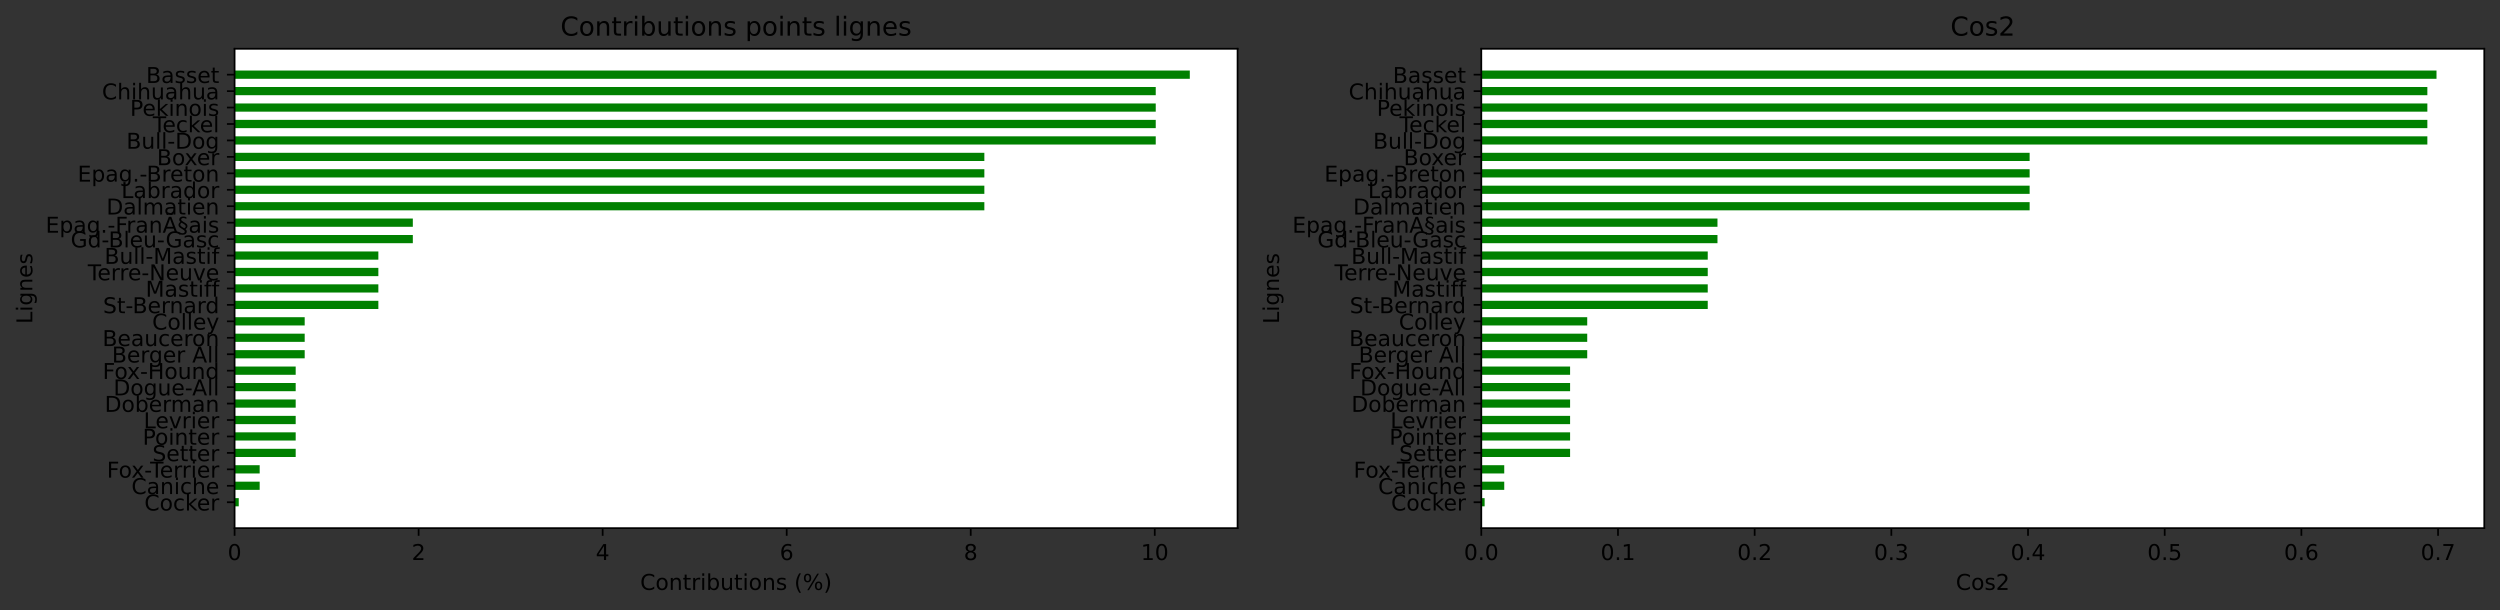 <?xml version="1.0" encoding="utf-8" standalone="no"?>
<!DOCTYPE svg PUBLIC "-//W3C//DTD SVG 1.1//EN"
  "http://www.w3.org/Graphics/SVG/1.1/DTD/svg11.dtd">
<!-- Created with matplotlib (https://matplotlib.org/) -->
<svg height="279.274pt" version="1.1" viewBox="0 0 1144.217 279.274" width="1144.217pt" xmlns="http://www.w3.org/2000/svg" xmlns:xlink="http://www.w3.org/1999/xlink">
 <rect x="0" y="0" width="1144.217" height="279.274" fill="#333333" stroke="none"/>
 <defs>
  <style type="text/css">*{stroke-linecap:butt;stroke-linejoin:round;}</style>
 </defs>
 <g id="figure_1">
  <g id="patch_1">
   <path d="M 0 279.274 
L 1144.217 279.274 
L 1144.217 0 
L 0 0 
z
" style="fill:none;"/>
  </g>
  <g id="axes_1">
   <g id="patch_2">
    <path d="M 107.367 241.718 
L 566.417 241.718 
L 566.417 22.318 
L 107.367 22.318 
z
" style="fill:#ffffff;"/>
   </g>
   <g id="patch_3">
    <path clip-path="url(#p58132d119e)" d="M 107.367 231.745 
L 109.273 231.745 
L 109.273 227.982 
L 107.367 227.982 
z
" style="fill:#008000;"/>
   </g>
   <g id="patch_4">
    <path clip-path="url(#p58132d119e)" d="M 107.367 224.219 
L 118.852 224.219 
L 118.852 220.456 
L 107.367 220.456 
z
" style="fill:#008000;"/>
   </g>
   <g id="patch_5">
    <path clip-path="url(#p58132d119e)" d="M 107.367 216.692 
L 118.852 216.692 
L 118.852 212.929 
L 107.367 212.929 
z
" style="fill:#008000;"/>
   </g>
   <g id="patch_6">
    <path clip-path="url(#p58132d119e)" d="M 107.367 209.166 
L 135.333 209.166 
L 135.333 205.402 
L 107.367 205.402 
z
" style="fill:#008000;"/>
   </g>
   <g id="patch_7">
    <path clip-path="url(#p58132d119e)" d="M 107.367 201.639 
L 135.333 201.639 
L 135.333 197.876 
L 107.367 197.876 
z
" style="fill:#008000;"/>
   </g>
   <g id="patch_8">
    <path clip-path="url(#p58132d119e)" d="M 107.367 194.112 
L 135.333 194.112 
L 135.333 190.349 
L 107.367 190.349 
z
" style="fill:#008000;"/>
   </g>
   <g id="patch_9">
    <path clip-path="url(#p58132d119e)" d="M 107.367 186.586 
L 135.333 186.586 
L 135.333 182.823 
L 107.367 182.823 
z
" style="fill:#008000;"/>
   </g>
   <g id="patch_10">
    <path clip-path="url(#p58132d119e)" d="M 107.367 179.059 
L 135.333 179.059 
L 135.333 175.296 
L 107.367 175.296 
z
" style="fill:#008000;"/>
   </g>
   <g id="patch_11">
    <path clip-path="url(#p58132d119e)" d="M 107.367 171.533 
L 135.333 171.533 
L 135.333 167.769 
L 107.367 167.769 
z
" style="fill:#008000;"/>
   </g>
   <g id="patch_12">
    <path clip-path="url(#p58132d119e)" d="M 107.367 164.006 
L 139.453 164.006 
L 139.453 160.243 
L 107.367 160.243 
z
" style="fill:#008000;"/>
   </g>
   <g id="patch_13">
    <path clip-path="url(#p58132d119e)" d="M 107.367 156.48 
L 139.453 156.48 
L 139.453 152.716 
L 107.367 152.716 
z
" style="fill:#008000;"/>
   </g>
   <g id="patch_14">
    <path clip-path="url(#p58132d119e)" d="M 107.367 148.953 
L 139.453 148.953 
L 139.453 145.19 
L 107.367 145.19 
z
" style="fill:#008000;"/>
   </g>
   <g id="patch_15">
    <path clip-path="url(#p58132d119e)" d="M 107.367 141.426 
L 173.168 141.426 
L 173.168 137.663 
L 107.367 137.663 
z
" style="fill:#008000;"/>
   </g>
   <g id="patch_16">
    <path clip-path="url(#p58132d119e)" d="M 107.367 133.9 
L 173.168 133.9 
L 173.168 130.136 
L 107.367 130.136 
z
" style="fill:#008000;"/>
   </g>
   <g id="patch_17">
    <path clip-path="url(#p58132d119e)" d="M 107.367 126.373 
L 173.168 126.373 
L 173.168 122.61 
L 107.367 122.61 
z
" style="fill:#008000;"/>
   </g>
   <g id="patch_18">
    <path clip-path="url(#p58132d119e)" d="M 107.367 118.847 
L 173.168 118.847 
L 173.168 115.083 
L 107.367 115.083 
z
" style="fill:#008000;"/>
   </g>
   <g id="patch_19">
    <path clip-path="url(#p58132d119e)" d="M 107.367 111.32 
L 188.946 111.32 
L 188.946 107.557 
L 107.367 107.557 
z
" style="fill:#008000;"/>
   </g>
   <g id="patch_20">
    <path clip-path="url(#p58132d119e)" d="M 107.367 103.793 
L 188.946 103.793 
L 188.946 100.03 
L 107.367 100.03 
z
" style="fill:#008000;"/>
   </g>
   <g id="patch_21">
    <path clip-path="url(#p58132d119e)" d="M 107.367 96.267 
L 450.525 96.267 
L 450.525 92.504 
L 107.367 92.504 
z
" style="fill:#008000;"/>
   </g>
   <g id="patch_22">
    <path clip-path="url(#p58132d119e)" d="M 107.367 88.74 
L 450.525 88.74 
L 450.525 84.977 
L 107.367 84.977 
z
" style="fill:#008000;"/>
   </g>
   <g id="patch_23">
    <path clip-path="url(#p58132d119e)" d="M 107.367 81.214 
L 450.525 81.214 
L 450.525 77.45 
L 107.367 77.45 
z
" style="fill:#008000;"/>
   </g>
   <g id="patch_24">
    <path clip-path="url(#p58132d119e)" d="M 107.367 73.687 
L 450.525 73.687 
L 450.525 69.924 
L 107.367 69.924 
z
" style="fill:#008000;"/>
   </g>
   <g id="patch_25">
    <path clip-path="url(#p58132d119e)" d="M 107.367 66.16 
L 528.966 66.16 
L 528.966 62.397 
L 107.367 62.397 
z
" style="fill:#008000;"/>
   </g>
   <g id="patch_26">
    <path clip-path="url(#p58132d119e)" d="M 107.367 58.634 
L 528.966 58.634 
L 528.966 54.871 
L 107.367 54.871 
z
" style="fill:#008000;"/>
   </g>
   <g id="patch_27">
    <path clip-path="url(#p58132d119e)" d="M 107.367 51.107 
L 528.966 51.107 
L 528.966 47.344 
L 107.367 47.344 
z
" style="fill:#008000;"/>
   </g>
   <g id="patch_28">
    <path clip-path="url(#p58132d119e)" d="M 107.367 43.581 
L 528.966 43.581 
L 528.966 39.817 
L 107.367 39.817 
z
" style="fill:#008000;"/>
   </g>
   <g id="patch_29">
    <path clip-path="url(#p58132d119e)" d="M 107.367 36.054 
L 544.558 36.054 
L 544.558 32.291 
L 107.367 32.291 
z
" style="fill:#008000;"/>
   </g>
   <g id="matplotlib.axis_1">
    <g id="xtick_1">
     <g id="line2d_1">
      <defs>
       <path d="M 0 0 
L 0 3.5 
" id="m88d2aa65a4" style="stroke:#000000;stroke-width:0.8;"/>
      </defs>
      <g>
       <use style="stroke:#000000;stroke-width:0.8;" x="107.367" xlink:href="#m88d2aa65a4" y="241.718"/>
      </g>
     </g>
     <g id="text_1">
      <!-- 0 -->
      <g transform="translate(104.186 256.317)scale(0.1 -0.1)">
       <defs>
        <path d="M 31.781 66.406 
Q 24.172 66.406 20.328 58.906 
Q 16.5 51.422 16.5 36.375 
Q 16.5 21.391 20.328 13.891 
Q 24.172 6.391 31.781 6.391 
Q 39.453 6.391 43.281 13.891 
Q 47.125 21.391 47.125 36.375 
Q 47.125 51.422 43.281 58.906 
Q 39.453 66.406 31.781 66.406 
z
M 31.781 74.219 
Q 44.047 74.219 50.516 64.516 
Q 56.984 54.828 56.984 36.375 
Q 56.984 17.969 50.516 8.266 
Q 44.047 -1.422 31.781 -1.422 
Q 19.531 -1.422 13.062 8.266 
Q 6.594 17.969 6.594 36.375 
Q 6.594 54.828 13.062 64.516 
Q 19.531 74.219 31.781 74.219 
z
" id="DejaVuSans-48"/>
       </defs>
       <use xlink:href="#DejaVuSans-48"/>
      </g>
     </g>
    </g>
    <g id="xtick_2">
     <g id="line2d_2">
      <g>
       <use style="stroke:#000000;stroke-width:0.8;" x="191.597" xlink:href="#m88d2aa65a4" y="241.718"/>
      </g>
     </g>
     <g id="text_2">
      <!-- 2 -->
      <g transform="translate(188.416 256.317)scale(0.1 -0.1)">
       <defs>
        <path d="M 19.188 8.297 
L 53.609 8.297 
L 53.609 0 
L 7.328 0 
L 7.328 8.297 
Q 12.938 14.109 22.625 23.891 
Q 32.328 33.688 34.812 36.531 
Q 39.547 41.844 41.422 45.531 
Q 43.312 49.219 43.312 52.781 
Q 43.312 58.594 39.234 62.25 
Q 35.156 65.922 28.609 65.922 
Q 23.969 65.922 18.812 64.312 
Q 13.672 62.703 7.812 59.422 
L 7.812 69.391 
Q 13.766 71.781 18.938 73 
Q 24.125 74.219 28.422 74.219 
Q 39.75 74.219 46.484 68.547 
Q 53.219 62.891 53.219 53.422 
Q 53.219 48.922 51.531 44.891 
Q 49.859 40.875 45.406 35.406 
Q 44.188 33.984 37.641 27.219 
Q 31.109 20.453 19.188 8.297 
z
" id="DejaVuSans-50"/>
       </defs>
       <use xlink:href="#DejaVuSans-50"/>
      </g>
     </g>
    </g>
    <g id="xtick_3">
     <g id="line2d_3">
      <g>
       <use style="stroke:#000000;stroke-width:0.8;" x="275.827" xlink:href="#m88d2aa65a4" y="241.718"/>
      </g>
     </g>
     <g id="text_3">
      <!-- 4 -->
      <g transform="translate(272.646 256.317)scale(0.1 -0.1)">
       <defs>
        <path d="M 37.797 64.312 
L 12.891 25.391 
L 37.797 25.391 
z
M 35.203 72.906 
L 47.609 72.906 
L 47.609 25.391 
L 58.016 25.391 
L 58.016 17.188 
L 47.609 17.188 
L 47.609 0 
L 37.797 0 
L 37.797 17.188 
L 4.891 17.188 
L 4.891 26.703 
z
" id="DejaVuSans-52"/>
       </defs>
       <use xlink:href="#DejaVuSans-52"/>
      </g>
     </g>
    </g>
    <g id="xtick_4">
     <g id="line2d_4">
      <g>
       <use style="stroke:#000000;stroke-width:0.8;" x="360.058" xlink:href="#m88d2aa65a4" y="241.718"/>
      </g>
     </g>
     <g id="text_4">
      <!-- 6 -->
      <g transform="translate(356.876 256.317)scale(0.1 -0.1)">
       <defs>
        <path d="M 33.016 40.375 
Q 26.375 40.375 22.484 35.828 
Q 18.609 31.297 18.609 23.391 
Q 18.609 15.531 22.484 10.953 
Q 26.375 6.391 33.016 6.391 
Q 39.656 6.391 43.531 10.953 
Q 47.406 15.531 47.406 23.391 
Q 47.406 31.297 43.531 35.828 
Q 39.656 40.375 33.016 40.375 
z
M 52.594 71.297 
L 52.594 62.312 
Q 48.875 64.062 45.094 64.984 
Q 41.312 65.922 37.594 65.922 
Q 27.828 65.922 22.672 59.328 
Q 17.531 52.734 16.797 39.406 
Q 19.672 43.656 24.016 45.922 
Q 28.375 48.188 33.594 48.188 
Q 44.578 48.188 50.953 41.516 
Q 57.328 34.859 57.328 23.391 
Q 57.328 12.156 50.688 5.359 
Q 44.047 -1.422 33.016 -1.422 
Q 20.359 -1.422 13.672 8.266 
Q 6.984 17.969 6.984 36.375 
Q 6.984 53.656 15.188 63.938 
Q 23.391 74.219 37.203 74.219 
Q 40.922 74.219 44.703 73.484 
Q 48.484 72.75 52.594 71.297 
z
" id="DejaVuSans-54"/>
       </defs>
       <use xlink:href="#DejaVuSans-54"/>
      </g>
     </g>
    </g>
    <g id="xtick_5">
     <g id="line2d_5">
      <g>
       <use style="stroke:#000000;stroke-width:0.8;" x="444.288" xlink:href="#m88d2aa65a4" y="241.718"/>
      </g>
     </g>
     <g id="text_5">
      <!-- 8 -->
      <g transform="translate(441.106 256.317)scale(0.1 -0.1)">
       <defs>
        <path d="M 31.781 34.625 
Q 24.75 34.625 20.719 30.859 
Q 16.703 27.094 16.703 20.516 
Q 16.703 13.922 20.719 10.156 
Q 24.75 6.391 31.781 6.391 
Q 38.812 6.391 42.859 10.172 
Q 46.922 13.969 46.922 20.516 
Q 46.922 27.094 42.891 30.859 
Q 38.875 34.625 31.781 34.625 
z
M 21.922 38.812 
Q 15.578 40.375 12.031 44.719 
Q 8.5 49.078 8.5 55.328 
Q 8.5 64.062 14.719 69.141 
Q 20.953 74.219 31.781 74.219 
Q 42.672 74.219 48.875 69.141 
Q 55.078 64.062 55.078 55.328 
Q 55.078 49.078 51.531 44.719 
Q 48 40.375 41.703 38.812 
Q 48.828 37.156 52.797 32.312 
Q 56.781 27.484 56.781 20.516 
Q 56.781 9.906 50.312 4.234 
Q 43.844 -1.422 31.781 -1.422 
Q 19.734 -1.422 13.25 4.234 
Q 6.781 9.906 6.781 20.516 
Q 6.781 27.484 10.781 32.312 
Q 14.797 37.156 21.922 38.812 
z
M 18.312 54.391 
Q 18.312 48.734 21.844 45.562 
Q 25.391 42.391 31.781 42.391 
Q 38.141 42.391 41.719 45.562 
Q 45.312 48.734 45.312 54.391 
Q 45.312 60.062 41.719 63.234 
Q 38.141 66.406 31.781 66.406 
Q 25.391 66.406 21.844 63.234 
Q 18.312 60.062 18.312 54.391 
z
" id="DejaVuSans-56"/>
       </defs>
       <use xlink:href="#DejaVuSans-56"/>
      </g>
     </g>
    </g>
    <g id="xtick_6">
     <g id="line2d_6">
      <g>
       <use style="stroke:#000000;stroke-width:0.8;" x="528.518" xlink:href="#m88d2aa65a4" y="241.718"/>
      </g>
     </g>
     <g id="text_6">
      <!-- 10 -->
      <g transform="translate(522.155 256.317)scale(0.1 -0.1)">
       <defs>
        <path d="M 12.406 8.297 
L 28.516 8.297 
L 28.516 63.922 
L 10.984 60.406 
L 10.984 69.391 
L 28.422 72.906 
L 38.281 72.906 
L 38.281 8.297 
L 54.391 8.297 
L 54.391 0 
L 12.406 0 
z
" id="DejaVuSans-49"/>
       </defs>
       <use xlink:href="#DejaVuSans-49"/>
       <use x="63.623" xlink:href="#DejaVuSans-48"/>
      </g>
     </g>
    </g>
    <g id="text_7">
     <!-- Contributions (%) -->
     <g transform="translate(293.002 269.995)scale(0.1 -0.1)">
      <defs>
       <path d="M 64.406 67.281 
L 64.406 56.891 
Q 59.422 61.531 53.781 63.812 
Q 48.141 66.109 41.797 66.109 
Q 29.297 66.109 22.656 58.469 
Q 16.016 50.828 16.016 36.375 
Q 16.016 21.969 22.656 14.328 
Q 29.297 6.688 41.797 6.688 
Q 48.141 6.688 53.781 8.984 
Q 59.422 11.281 64.406 15.922 
L 64.406 5.609 
Q 59.234 2.094 53.438 0.328 
Q 47.656 -1.422 41.219 -1.422 
Q 24.656 -1.422 15.125 8.703 
Q 5.609 18.844 5.609 36.375 
Q 5.609 53.953 15.125 64.078 
Q 24.656 74.219 41.219 74.219 
Q 47.75 74.219 53.531 72.484 
Q 59.328 70.75 64.406 67.281 
z
" id="DejaVuSans-67"/>
       <path d="M 30.609 48.391 
Q 23.391 48.391 19.188 42.75 
Q 14.984 37.109 14.984 27.297 
Q 14.984 17.484 19.156 11.844 
Q 23.344 6.203 30.609 6.203 
Q 37.797 6.203 41.984 11.859 
Q 46.188 17.531 46.188 27.297 
Q 46.188 37.016 41.984 42.703 
Q 37.797 48.391 30.609 48.391 
z
M 30.609 56 
Q 42.328 56 49.016 48.375 
Q 55.719 40.766 55.719 27.297 
Q 55.719 13.875 49.016 6.219 
Q 42.328 -1.422 30.609 -1.422 
Q 18.844 -1.422 12.172 6.219 
Q 5.516 13.875 5.516 27.297 
Q 5.516 40.766 12.172 48.375 
Q 18.844 56 30.609 56 
z
" id="DejaVuSans-111"/>
       <path d="M 54.891 33.016 
L 54.891 0 
L 45.906 0 
L 45.906 32.719 
Q 45.906 40.484 42.875 44.328 
Q 39.844 48.188 33.797 48.188 
Q 26.516 48.188 22.312 43.547 
Q 18.109 38.922 18.109 30.906 
L 18.109 0 
L 9.078 0 
L 9.078 54.688 
L 18.109 54.688 
L 18.109 46.188 
Q 21.344 51.125 25.703 53.562 
Q 30.078 56 35.797 56 
Q 45.219 56 50.047 50.172 
Q 54.891 44.344 54.891 33.016 
z
" id="DejaVuSans-110"/>
       <path d="M 18.312 70.219 
L 18.312 54.688 
L 36.812 54.688 
L 36.812 47.703 
L 18.312 47.703 
L 18.312 18.016 
Q 18.312 11.328 20.141 9.422 
Q 21.969 7.516 27.594 7.516 
L 36.812 7.516 
L 36.812 0 
L 27.594 0 
Q 17.188 0 13.234 3.875 
Q 9.281 7.766 9.281 18.016 
L 9.281 47.703 
L 2.688 47.703 
L 2.688 54.688 
L 9.281 54.688 
L 9.281 70.219 
z
" id="DejaVuSans-116"/>
       <path d="M 41.109 46.297 
Q 39.594 47.172 37.812 47.578 
Q 36.031 48 33.891 48 
Q 26.266 48 22.188 43.047 
Q 18.109 38.094 18.109 28.812 
L 18.109 0 
L 9.078 0 
L 9.078 54.688 
L 18.109 54.688 
L 18.109 46.188 
Q 20.953 51.172 25.484 53.578 
Q 30.031 56 36.531 56 
Q 37.453 56 38.578 55.875 
Q 39.703 55.766 41.062 55.516 
z
" id="DejaVuSans-114"/>
       <path d="M 9.422 54.688 
L 18.406 54.688 
L 18.406 0 
L 9.422 0 
z
M 9.422 75.984 
L 18.406 75.984 
L 18.406 64.594 
L 9.422 64.594 
z
" id="DejaVuSans-105"/>
       <path d="M 48.688 27.297 
Q 48.688 37.203 44.609 42.844 
Q 40.531 48.484 33.406 48.484 
Q 26.266 48.484 22.188 42.844 
Q 18.109 37.203 18.109 27.297 
Q 18.109 17.391 22.188 11.75 
Q 26.266 6.109 33.406 6.109 
Q 40.531 6.109 44.609 11.75 
Q 48.688 17.391 48.688 27.297 
z
M 18.109 46.391 
Q 20.953 51.266 25.266 53.625 
Q 29.594 56 35.594 56 
Q 45.562 56 51.781 48.094 
Q 58.016 40.188 58.016 27.297 
Q 58.016 14.406 51.781 6.484 
Q 45.562 -1.422 35.594 -1.422 
Q 29.594 -1.422 25.266 0.953 
Q 20.953 3.328 18.109 8.203 
L 18.109 0 
L 9.078 0 
L 9.078 75.984 
L 18.109 75.984 
z
" id="DejaVuSans-98"/>
       <path d="M 8.5 21.578 
L 8.5 54.688 
L 17.484 54.688 
L 17.484 21.922 
Q 17.484 14.156 20.5 10.266 
Q 23.531 6.391 29.594 6.391 
Q 36.859 6.391 41.078 11.031 
Q 45.312 15.672 45.312 23.688 
L 45.312 54.688 
L 54.297 54.688 
L 54.297 0 
L 45.312 0 
L 45.312 8.406 
Q 42.047 3.422 37.719 1 
Q 33.406 -1.422 27.688 -1.422 
Q 18.266 -1.422 13.375 4.438 
Q 8.5 10.297 8.5 21.578 
z
M 31.109 56 
z
" id="DejaVuSans-117"/>
       <path d="M 44.281 53.078 
L 44.281 44.578 
Q 40.484 46.531 36.375 47.5 
Q 32.281 48.484 27.875 48.484 
Q 21.188 48.484 17.844 46.438 
Q 14.5 44.391 14.5 40.281 
Q 14.5 37.156 16.891 35.375 
Q 19.281 33.594 26.516 31.984 
L 29.594 31.297 
Q 39.156 29.25 43.188 25.516 
Q 47.219 21.781 47.219 15.094 
Q 47.219 7.469 41.188 3.016 
Q 35.156 -1.422 24.609 -1.422 
Q 20.219 -1.422 15.453 -0.562 
Q 10.688 0.297 5.422 2 
L 5.422 11.281 
Q 10.406 8.688 15.234 7.391 
Q 20.062 6.109 24.812 6.109 
Q 31.156 6.109 34.562 8.281 
Q 37.984 10.453 37.984 14.406 
Q 37.984 18.062 35.516 20.016 
Q 33.062 21.969 24.703 23.781 
L 21.578 24.516 
Q 13.234 26.266 9.516 29.906 
Q 5.812 33.547 5.812 39.891 
Q 5.812 47.609 11.281 51.797 
Q 16.75 56 26.812 56 
Q 31.781 56 36.172 55.266 
Q 40.578 54.547 44.281 53.078 
z
" id="DejaVuSans-115"/>
       <path id="DejaVuSans-32"/>
       <path d="M 31 75.875 
Q 24.469 64.656 21.281 53.656 
Q 18.109 42.672 18.109 31.391 
Q 18.109 20.125 21.312 9.062 
Q 24.516 -2 31 -13.188 
L 23.188 -13.188 
Q 15.875 -1.703 12.234 9.375 
Q 8.594 20.453 8.594 31.391 
Q 8.594 42.281 12.203 53.312 
Q 15.828 64.359 23.188 75.875 
z
" id="DejaVuSans-40"/>
       <path d="M 72.703 32.078 
Q 68.453 32.078 66.031 28.469 
Q 63.625 24.859 63.625 18.406 
Q 63.625 12.062 66.031 8.422 
Q 68.453 4.781 72.703 4.781 
Q 76.859 4.781 79.266 8.422 
Q 81.688 12.062 81.688 18.406 
Q 81.688 24.812 79.266 28.438 
Q 76.859 32.078 72.703 32.078 
z
M 72.703 38.281 
Q 80.422 38.281 84.953 32.906 
Q 89.5 27.547 89.5 18.406 
Q 89.5 9.281 84.938 3.922 
Q 80.375 -1.422 72.703 -1.422 
Q 64.891 -1.422 60.344 3.922 
Q 55.812 9.281 55.812 18.406 
Q 55.812 27.594 60.375 32.938 
Q 64.938 38.281 72.703 38.281 
z
M 22.312 68.016 
Q 18.109 68.016 15.688 64.375 
Q 13.281 60.75 13.281 54.391 
Q 13.281 47.953 15.672 44.328 
Q 18.062 40.719 22.312 40.719 
Q 26.562 40.719 28.969 44.328 
Q 31.391 47.953 31.391 54.391 
Q 31.391 60.688 28.953 64.344 
Q 26.516 68.016 22.312 68.016 
z
M 66.406 74.219 
L 74.219 74.219 
L 28.609 -1.422 
L 20.797 -1.422 
z
M 22.312 74.219 
Q 30.031 74.219 34.609 68.875 
Q 39.203 63.531 39.203 54.391 
Q 39.203 45.172 34.641 39.844 
Q 30.078 34.516 22.312 34.516 
Q 14.547 34.516 10.031 39.859 
Q 5.516 45.219 5.516 54.391 
Q 5.516 63.484 10.047 68.844 
Q 14.594 74.219 22.312 74.219 
z
" id="DejaVuSans-37"/>
       <path d="M 8.016 75.875 
L 15.828 75.875 
Q 23.141 64.359 26.781 53.312 
Q 30.422 42.281 30.422 31.391 
Q 30.422 20.453 26.781 9.375 
Q 23.141 -1.703 15.828 -13.188 
L 8.016 -13.188 
Q 14.5 -2 17.703 9.062 
Q 20.906 20.125 20.906 31.391 
Q 20.906 42.672 17.703 53.656 
Q 14.5 64.656 8.016 75.875 
z
" id="DejaVuSans-41"/>
      </defs>
      <use xlink:href="#DejaVuSans-67"/>
      <use x="69.824" xlink:href="#DejaVuSans-111"/>
      <use x="131.006" xlink:href="#DejaVuSans-110"/>
      <use x="194.385" xlink:href="#DejaVuSans-116"/>
      <use x="233.594" xlink:href="#DejaVuSans-114"/>
      <use x="274.707" xlink:href="#DejaVuSans-105"/>
      <use x="302.49" xlink:href="#DejaVuSans-98"/>
      <use x="365.967" xlink:href="#DejaVuSans-117"/>
      <use x="429.346" xlink:href="#DejaVuSans-116"/>
      <use x="468.555" xlink:href="#DejaVuSans-105"/>
      <use x="496.338" xlink:href="#DejaVuSans-111"/>
      <use x="557.52" xlink:href="#DejaVuSans-110"/>
      <use x="620.898" xlink:href="#DejaVuSans-115"/>
      <use x="672.998" xlink:href="#DejaVuSans-32"/>
      <use x="704.785" xlink:href="#DejaVuSans-40"/>
      <use x="743.799" xlink:href="#DejaVuSans-37"/>
      <use x="838.818" xlink:href="#DejaVuSans-41"/>
     </g>
    </g>
   </g>
   <g id="matplotlib.axis_2">
    <g id="ytick_1">
     <g id="line2d_7">
      <defs>
       <path d="M 0 0 
L -3.5 0 
" id="m706c4bd1b6" style="stroke:#000000;stroke-width:0.8;"/>
      </defs>
      <g>
       <use style="stroke:#000000;stroke-width:0.8;" x="107.367" xlink:href="#m706c4bd1b6" y="229.864"/>
      </g>
     </g>
     <g id="text_8">
      <!-- Cocker -->
      <g transform="translate(66.075 233.663)scale(0.1 -0.1)">
       <defs>
        <path d="M 48.781 52.594 
L 48.781 44.188 
Q 44.969 46.297 41.141 47.344 
Q 37.312 48.391 33.406 48.391 
Q 24.656 48.391 19.812 42.844 
Q 14.984 37.312 14.984 27.297 
Q 14.984 17.281 19.812 11.734 
Q 24.656 6.203 33.406 6.203 
Q 37.312 6.203 41.141 7.25 
Q 44.969 8.297 48.781 10.406 
L 48.781 2.094 
Q 45.016 0.344 40.984 -0.531 
Q 36.969 -1.422 32.422 -1.422 
Q 20.062 -1.422 12.781 6.344 
Q 5.516 14.109 5.516 27.297 
Q 5.516 40.672 12.859 48.328 
Q 20.219 56 33.016 56 
Q 37.156 56 41.109 55.141 
Q 45.062 54.297 48.781 52.594 
z
" id="DejaVuSans-99"/>
        <path d="M 9.078 75.984 
L 18.109 75.984 
L 18.109 31.109 
L 44.922 54.688 
L 56.391 54.688 
L 27.391 29.109 
L 57.625 0 
L 45.906 0 
L 18.109 26.703 
L 18.109 0 
L 9.078 0 
z
" id="DejaVuSans-107"/>
        <path d="M 56.203 29.594 
L 56.203 25.203 
L 14.891 25.203 
Q 15.484 15.922 20.484 11.062 
Q 25.484 6.203 34.422 6.203 
Q 39.594 6.203 44.453 7.469 
Q 49.312 8.734 54.109 11.281 
L 54.109 2.781 
Q 49.266 0.734 44.188 -0.344 
Q 39.109 -1.422 33.891 -1.422 
Q 20.797 -1.422 13.156 6.188 
Q 5.516 13.812 5.516 26.812 
Q 5.516 40.234 12.766 48.109 
Q 20.016 56 32.328 56 
Q 43.359 56 49.781 48.891 
Q 56.203 41.797 56.203 29.594 
z
M 47.219 32.234 
Q 47.125 39.594 43.094 43.984 
Q 39.062 48.391 32.422 48.391 
Q 24.906 48.391 20.391 44.141 
Q 15.875 39.891 15.188 32.172 
z
" id="DejaVuSans-101"/>
       </defs>
       <use xlink:href="#DejaVuSans-67"/>
       <use x="69.824" xlink:href="#DejaVuSans-111"/>
       <use x="131.006" xlink:href="#DejaVuSans-99"/>
       <use x="185.986" xlink:href="#DejaVuSans-107"/>
       <use x="240.271" xlink:href="#DejaVuSans-101"/>
       <use x="301.795" xlink:href="#DejaVuSans-114"/>
      </g>
     </g>
    </g>
    <g id="ytick_2">
     <g id="line2d_8">
      <g>
       <use style="stroke:#000000;stroke-width:0.8;" x="107.367" xlink:href="#m706c4bd1b6" y="222.337"/>
      </g>
     </g>
     <g id="text_9">
      <!-- Caniche -->
      <g transform="translate(60.152 226.136)scale(0.1 -0.1)">
       <defs>
        <path d="M 34.281 27.484 
Q 23.391 27.484 19.188 25 
Q 14.984 22.516 14.984 16.5 
Q 14.984 11.719 18.141 8.906 
Q 21.297 6.109 26.703 6.109 
Q 34.188 6.109 38.703 11.406 
Q 43.219 16.703 43.219 25.484 
L 43.219 27.484 
z
M 52.203 31.203 
L 52.203 0 
L 43.219 0 
L 43.219 8.297 
Q 40.141 3.328 35.547 0.953 
Q 30.953 -1.422 24.312 -1.422 
Q 15.922 -1.422 10.953 3.297 
Q 6 8.016 6 15.922 
Q 6 25.141 12.172 29.828 
Q 18.359 34.516 30.609 34.516 
L 43.219 34.516 
L 43.219 35.406 
Q 43.219 41.609 39.141 45 
Q 35.062 48.391 27.688 48.391 
Q 23 48.391 18.547 47.266 
Q 14.109 46.141 10.016 43.891 
L 10.016 52.203 
Q 14.938 54.109 19.578 55.047 
Q 24.219 56 28.609 56 
Q 40.484 56 46.344 49.844 
Q 52.203 43.703 52.203 31.203 
z
" id="DejaVuSans-97"/>
        <path d="M 54.891 33.016 
L 54.891 0 
L 45.906 0 
L 45.906 32.719 
Q 45.906 40.484 42.875 44.328 
Q 39.844 48.188 33.797 48.188 
Q 26.516 48.188 22.312 43.547 
Q 18.109 38.922 18.109 30.906 
L 18.109 0 
L 9.078 0 
L 9.078 75.984 
L 18.109 75.984 
L 18.109 46.188 
Q 21.344 51.125 25.703 53.562 
Q 30.078 56 35.797 56 
Q 45.219 56 50.047 50.172 
Q 54.891 44.344 54.891 33.016 
z
" id="DejaVuSans-104"/>
       </defs>
       <use xlink:href="#DejaVuSans-67"/>
       <use x="69.824" xlink:href="#DejaVuSans-97"/>
       <use x="131.104" xlink:href="#DejaVuSans-110"/>
       <use x="194.482" xlink:href="#DejaVuSans-105"/>
       <use x="222.266" xlink:href="#DejaVuSans-99"/>
       <use x="277.246" xlink:href="#DejaVuSans-104"/>
       <use x="340.625" xlink:href="#DejaVuSans-101"/>
      </g>
     </g>
    </g>
    <g id="ytick_3">
     <g id="line2d_9">
      <g>
       <use style="stroke:#000000;stroke-width:0.8;" x="107.367" xlink:href="#m706c4bd1b6" y="214.811"/>
      </g>
     </g>
     <g id="text_10">
      <!-- Fox-Terrier -->
      <g transform="translate(48.908 218.61)scale(0.1 -0.1)">
       <defs>
        <path d="M 9.812 72.906 
L 51.703 72.906 
L 51.703 64.594 
L 19.672 64.594 
L 19.672 43.109 
L 48.578 43.109 
L 48.578 34.812 
L 19.672 34.812 
L 19.672 0 
L 9.812 0 
z
" id="DejaVuSans-70"/>
        <path d="M 54.891 54.688 
L 35.109 28.078 
L 55.906 0 
L 45.312 0 
L 29.391 21.484 
L 13.484 0 
L 2.875 0 
L 24.125 28.609 
L 4.688 54.688 
L 15.281 54.688 
L 29.781 35.203 
L 44.281 54.688 
z
" id="DejaVuSans-120"/>
        <path d="M 4.891 31.391 
L 31.203 31.391 
L 31.203 23.391 
L 4.891 23.391 
z
" id="DejaVuSans-45"/>
        <path d="M -0.297 72.906 
L 61.375 72.906 
L 61.375 64.594 
L 35.5 64.594 
L 35.5 0 
L 25.594 0 
L 25.594 64.594 
L -0.297 64.594 
z
" id="DejaVuSans-84"/>
       </defs>
       <use xlink:href="#DejaVuSans-70"/>
       <use x="53.895" xlink:href="#DejaVuSans-111"/>
       <use x="111.951" xlink:href="#DejaVuSans-120"/>
       <use x="171.131" xlink:href="#DejaVuSans-45"/>
       <use x="198.09" xlink:href="#DejaVuSans-84"/>
       <use x="242.174" xlink:href="#DejaVuSans-101"/>
       <use x="303.697" xlink:href="#DejaVuSans-114"/>
       <use x="343.061" xlink:href="#DejaVuSans-114"/>
       <use x="384.174" xlink:href="#DejaVuSans-105"/>
       <use x="411.957" xlink:href="#DejaVuSans-101"/>
       <use x="473.48" xlink:href="#DejaVuSans-114"/>
      </g>
     </g>
    </g>
    <g id="ytick_4">
     <g id="line2d_10">
      <g>
       <use style="stroke:#000000;stroke-width:0.8;" x="107.367" xlink:href="#m706c4bd1b6" y="207.284"/>
      </g>
     </g>
     <g id="text_11">
      <!-- Setter -->
      <g transform="translate(69.761 211.083)scale(0.1 -0.1)">
       <defs>
        <path d="M 53.516 70.516 
L 53.516 60.891 
Q 47.906 63.578 42.922 64.891 
Q 37.938 66.219 33.297 66.219 
Q 25.25 66.219 20.875 63.094 
Q 16.5 59.969 16.5 54.203 
Q 16.5 49.359 19.406 46.891 
Q 22.312 44.438 30.422 42.922 
L 36.375 41.703 
Q 47.406 39.594 52.656 34.297 
Q 57.906 29 57.906 20.125 
Q 57.906 9.516 50.797 4.047 
Q 43.703 -1.422 29.984 -1.422 
Q 24.812 -1.422 18.969 -0.25 
Q 13.141 0.922 6.891 3.219 
L 6.891 13.375 
Q 12.891 10.016 18.656 8.297 
Q 24.422 6.594 29.984 6.594 
Q 38.422 6.594 43.016 9.906 
Q 47.609 13.234 47.609 19.391 
Q 47.609 24.75 44.312 27.781 
Q 41.016 30.812 33.5 32.328 
L 27.484 33.5 
Q 16.453 35.688 11.516 40.375 
Q 6.594 45.062 6.594 53.422 
Q 6.594 63.094 13.406 68.656 
Q 20.219 74.219 32.172 74.219 
Q 37.312 74.219 42.625 73.281 
Q 47.953 72.359 53.516 70.516 
z
" id="DejaVuSans-83"/>
       </defs>
       <use xlink:href="#DejaVuSans-83"/>
       <use x="63.477" xlink:href="#DejaVuSans-101"/>
       <use x="125" xlink:href="#DejaVuSans-116"/>
       <use x="164.209" xlink:href="#DejaVuSans-116"/>
       <use x="203.418" xlink:href="#DejaVuSans-101"/>
       <use x="264.941" xlink:href="#DejaVuSans-114"/>
      </g>
     </g>
    </g>
    <g id="ytick_5">
     <g id="line2d_11">
      <g>
       <use style="stroke:#000000;stroke-width:0.8;" x="107.367" xlink:href="#m706c4bd1b6" y="199.757"/>
      </g>
     </g>
     <g id="text_12">
      <!-- Pointer -->
      <g transform="translate(65.281 203.557)scale(0.1 -0.1)">
       <defs>
        <path d="M 19.672 64.797 
L 19.672 37.406 
L 32.078 37.406 
Q 38.969 37.406 42.719 40.969 
Q 46.484 44.531 46.484 51.125 
Q 46.484 57.672 42.719 61.234 
Q 38.969 64.797 32.078 64.797 
z
M 9.812 72.906 
L 32.078 72.906 
Q 44.344 72.906 50.609 67.359 
Q 56.891 61.812 56.891 51.125 
Q 56.891 40.328 50.609 34.812 
Q 44.344 29.297 32.078 29.297 
L 19.672 29.297 
L 19.672 0 
L 9.812 0 
z
" id="DejaVuSans-80"/>
       </defs>
       <use xlink:href="#DejaVuSans-80"/>
       <use x="56.678" xlink:href="#DejaVuSans-111"/>
       <use x="117.859" xlink:href="#DejaVuSans-105"/>
       <use x="145.643" xlink:href="#DejaVuSans-110"/>
       <use x="209.021" xlink:href="#DejaVuSans-116"/>
       <use x="248.23" xlink:href="#DejaVuSans-101"/>
       <use x="309.754" xlink:href="#DejaVuSans-114"/>
      </g>
     </g>
    </g>
    <g id="ytick_6">
     <g id="line2d_12">
      <g>
       <use style="stroke:#000000;stroke-width:0.8;" x="107.367" xlink:href="#m706c4bd1b6" y="192.231"/>
      </g>
     </g>
     <g id="text_13">
      <!-- Levrier -->
      <g transform="translate(65.745 196.03)scale(0.1 -0.1)">
       <defs>
        <path d="M 9.812 72.906 
L 19.672 72.906 
L 19.672 8.297 
L 55.172 8.297 
L 55.172 0 
L 9.812 0 
z
" id="DejaVuSans-76"/>
        <path d="M 2.984 54.688 
L 12.5 54.688 
L 29.594 8.797 
L 46.688 54.688 
L 56.203 54.688 
L 35.688 0 
L 23.484 0 
z
" id="DejaVuSans-118"/>
       </defs>
       <use xlink:href="#DejaVuSans-76"/>
       <use x="53.963" xlink:href="#DejaVuSans-101"/>
       <use x="115.486" xlink:href="#DejaVuSans-118"/>
       <use x="174.666" xlink:href="#DejaVuSans-114"/>
       <use x="215.779" xlink:href="#DejaVuSans-105"/>
       <use x="243.562" xlink:href="#DejaVuSans-101"/>
       <use x="305.086" xlink:href="#DejaVuSans-114"/>
      </g>
     </g>
    </g>
    <g id="ytick_7">
     <g id="line2d_13">
      <g>
       <use style="stroke:#000000;stroke-width:0.8;" x="107.367" xlink:href="#m706c4bd1b6" y="184.704"/>
      </g>
     </g>
     <g id="text_14">
      <!-- Doberman -->
      <g transform="translate(47.905 188.503)scale(0.1 -0.1)">
       <defs>
        <path d="M 19.672 64.797 
L 19.672 8.109 
L 31.594 8.109 
Q 46.688 8.109 53.688 14.938 
Q 60.688 21.781 60.688 36.531 
Q 60.688 51.172 53.688 57.984 
Q 46.688 64.797 31.594 64.797 
z
M 9.812 72.906 
L 30.078 72.906 
Q 51.266 72.906 61.172 64.094 
Q 71.094 55.281 71.094 36.531 
Q 71.094 17.672 61.125 8.828 
Q 51.172 0 30.078 0 
L 9.812 0 
z
" id="DejaVuSans-68"/>
        <path d="M 52 44.188 
Q 55.375 50.25 60.062 53.125 
Q 64.75 56 71.094 56 
Q 79.641 56 84.281 50.016 
Q 88.922 44.047 88.922 33.016 
L 88.922 0 
L 79.891 0 
L 79.891 32.719 
Q 79.891 40.578 77.094 44.375 
Q 74.312 48.188 68.609 48.188 
Q 61.625 48.188 57.562 43.547 
Q 53.516 38.922 53.516 30.906 
L 53.516 0 
L 44.484 0 
L 44.484 32.719 
Q 44.484 40.625 41.703 44.406 
Q 38.922 48.188 33.109 48.188 
Q 26.219 48.188 22.156 43.531 
Q 18.109 38.875 18.109 30.906 
L 18.109 0 
L 9.078 0 
L 9.078 54.688 
L 18.109 54.688 
L 18.109 46.188 
Q 21.188 51.219 25.484 53.609 
Q 29.781 56 35.688 56 
Q 41.656 56 45.828 52.969 
Q 50 49.953 52 44.188 
z
" id="DejaVuSans-109"/>
       </defs>
       <use xlink:href="#DejaVuSans-68"/>
       <use x="77.002" xlink:href="#DejaVuSans-111"/>
       <use x="138.184" xlink:href="#DejaVuSans-98"/>
       <use x="201.66" xlink:href="#DejaVuSans-101"/>
       <use x="263.184" xlink:href="#DejaVuSans-114"/>
       <use x="302.547" xlink:href="#DejaVuSans-109"/>
       <use x="399.959" xlink:href="#DejaVuSans-97"/>
       <use x="461.238" xlink:href="#DejaVuSans-110"/>
      </g>
     </g>
    </g>
    <g id="ytick_8">
     <g id="line2d_14">
      <g>
       <use style="stroke:#000000;stroke-width:0.8;" x="107.367" xlink:href="#m706c4bd1b6" y="177.178"/>
      </g>
     </g>
     <g id="text_15">
      <!-- Dogue-All -->
      <g transform="translate(51.93 180.977)scale(0.1 -0.1)">
       <defs>
        <path d="M 45.406 27.984 
Q 45.406 37.75 41.375 43.109 
Q 37.359 48.484 30.078 48.484 
Q 22.859 48.484 18.828 43.109 
Q 14.797 37.75 14.797 27.984 
Q 14.797 18.266 18.828 12.891 
Q 22.859 7.516 30.078 7.516 
Q 37.359 7.516 41.375 12.891 
Q 45.406 18.266 45.406 27.984 
z
M 54.391 6.781 
Q 54.391 -7.172 48.188 -13.984 
Q 42 -20.797 29.203 -20.797 
Q 24.469 -20.797 20.266 -20.094 
Q 16.062 -19.391 12.109 -17.922 
L 12.109 -9.188 
Q 16.062 -11.328 19.922 -12.344 
Q 23.781 -13.375 27.781 -13.375 
Q 36.625 -13.375 41.016 -8.766 
Q 45.406 -4.156 45.406 5.172 
L 45.406 9.625 
Q 42.625 4.781 38.281 2.391 
Q 33.938 0 27.875 0 
Q 17.828 0 11.672 7.656 
Q 5.516 15.328 5.516 27.984 
Q 5.516 40.672 11.672 48.328 
Q 17.828 56 27.875 56 
Q 33.938 56 38.281 53.609 
Q 42.625 51.219 45.406 46.391 
L 45.406 54.688 
L 54.391 54.688 
z
" id="DejaVuSans-103"/>
        <path d="M 34.188 63.188 
L 20.797 26.906 
L 47.609 26.906 
z
M 28.609 72.906 
L 39.797 72.906 
L 67.578 0 
L 57.328 0 
L 50.688 18.703 
L 17.828 18.703 
L 11.188 0 
L 0.781 0 
z
" id="DejaVuSans-65"/>
        <path d="M 9.422 75.984 
L 18.406 75.984 
L 18.406 0 
L 9.422 0 
z
" id="DejaVuSans-108"/>
       </defs>
       <use xlink:href="#DejaVuSans-68"/>
       <use x="77.002" xlink:href="#DejaVuSans-111"/>
       <use x="138.184" xlink:href="#DejaVuSans-103"/>
       <use x="201.66" xlink:href="#DejaVuSans-117"/>
       <use x="265.039" xlink:href="#DejaVuSans-101"/>
       <use x="326.562" xlink:href="#DejaVuSans-45"/>
       <use x="360.396" xlink:href="#DejaVuSans-65"/>
       <use x="428.805" xlink:href="#DejaVuSans-108"/>
       <use x="456.588" xlink:href="#DejaVuSans-108"/>
      </g>
     </g>
    </g>
    <g id="ytick_9">
     <g id="line2d_15">
      <g>
       <use style="stroke:#000000;stroke-width:0.8;" x="107.367" xlink:href="#m706c4bd1b6" y="169.651"/>
      </g>
     </g>
     <g id="text_16">
      <!-- Fox-Hound -->
      <g transform="translate(46.983 173.45)scale(0.1 -0.1)">
       <defs>
        <path d="M 9.812 72.906 
L 19.672 72.906 
L 19.672 43.016 
L 55.516 43.016 
L 55.516 72.906 
L 65.375 72.906 
L 65.375 0 
L 55.516 0 
L 55.516 34.719 
L 19.672 34.719 
L 19.672 0 
L 9.812 0 
z
" id="DejaVuSans-72"/>
        <path d="M 45.406 46.391 
L 45.406 75.984 
L 54.391 75.984 
L 54.391 0 
L 45.406 0 
L 45.406 8.203 
Q 42.578 3.328 38.25 0.953 
Q 33.938 -1.422 27.875 -1.422 
Q 17.969 -1.422 11.734 6.484 
Q 5.516 14.406 5.516 27.297 
Q 5.516 40.188 11.734 48.094 
Q 17.969 56 27.875 56 
Q 33.938 56 38.25 53.625 
Q 42.578 51.266 45.406 46.391 
z
M 14.797 27.297 
Q 14.797 17.391 18.875 11.75 
Q 22.953 6.109 30.078 6.109 
Q 37.203 6.109 41.297 11.75 
Q 45.406 17.391 45.406 27.297 
Q 45.406 37.203 41.297 42.844 
Q 37.203 48.484 30.078 48.484 
Q 22.953 48.484 18.875 42.844 
Q 14.797 37.203 14.797 27.297 
z
" id="DejaVuSans-100"/>
       </defs>
       <use xlink:href="#DejaVuSans-70"/>
       <use x="53.895" xlink:href="#DejaVuSans-111"/>
       <use x="111.951" xlink:href="#DejaVuSans-120"/>
       <use x="171.131" xlink:href="#DejaVuSans-45"/>
       <use x="207.215" xlink:href="#DejaVuSans-72"/>
       <use x="282.41" xlink:href="#DejaVuSans-111"/>
       <use x="343.592" xlink:href="#DejaVuSans-117"/>
       <use x="406.971" xlink:href="#DejaVuSans-110"/>
       <use x="470.35" xlink:href="#DejaVuSans-100"/>
      </g>
     </g>
    </g>
    <g id="ytick_10">
     <g id="line2d_16">
      <g>
       <use style="stroke:#000000;stroke-width:0.8;" x="107.367" xlink:href="#m706c4bd1b6" y="162.124"/>
      </g>
     </g>
     <g id="text_17">
      <!-- Berger All -->
      <g transform="translate(51.23 165.924)scale(0.1 -0.1)">
       <defs>
        <path d="M 19.672 34.812 
L 19.672 8.109 
L 35.5 8.109 
Q 43.453 8.109 47.281 11.406 
Q 51.125 14.703 51.125 21.484 
Q 51.125 28.328 47.281 31.562 
Q 43.453 34.812 35.5 34.812 
z
M 19.672 64.797 
L 19.672 42.828 
L 34.281 42.828 
Q 41.5 42.828 45.031 45.531 
Q 48.578 48.25 48.578 53.812 
Q 48.578 59.328 45.031 62.062 
Q 41.5 64.797 34.281 64.797 
z
M 9.812 72.906 
L 35.016 72.906 
Q 46.297 72.906 52.391 68.219 
Q 58.5 63.531 58.5 54.891 
Q 58.5 48.188 55.375 44.234 
Q 52.25 40.281 46.188 39.312 
Q 53.469 37.75 57.5 32.781 
Q 61.531 27.828 61.531 20.406 
Q 61.531 10.641 54.891 5.312 
Q 48.25 0 35.984 0 
L 9.812 0 
z
" id="DejaVuSans-66"/>
       </defs>
       <use xlink:href="#DejaVuSans-66"/>
       <use x="68.604" xlink:href="#DejaVuSans-101"/>
       <use x="130.127" xlink:href="#DejaVuSans-114"/>
       <use x="169.49" xlink:href="#DejaVuSans-103"/>
       <use x="232.967" xlink:href="#DejaVuSans-101"/>
       <use x="294.49" xlink:href="#DejaVuSans-114"/>
       <use x="335.604" xlink:href="#DejaVuSans-32"/>
       <use x="367.391" xlink:href="#DejaVuSans-65"/>
       <use x="435.799" xlink:href="#DejaVuSans-108"/>
       <use x="463.582" xlink:href="#DejaVuSans-108"/>
      </g>
     </g>
    </g>
    <g id="ytick_11">
     <g id="line2d_17">
      <g>
       <use style="stroke:#000000;stroke-width:0.8;" x="107.367" xlink:href="#m706c4bd1b6" y="154.598"/>
      </g>
     </g>
     <g id="text_18">
      <!-- Beauceron -->
      <g transform="translate(46.894 158.397)scale(0.1 -0.1)">
       <use xlink:href="#DejaVuSans-66"/>
       <use x="68.604" xlink:href="#DejaVuSans-101"/>
       <use x="130.127" xlink:href="#DejaVuSans-97"/>
       <use x="191.406" xlink:href="#DejaVuSans-117"/>
       <use x="254.785" xlink:href="#DejaVuSans-99"/>
       <use x="309.766" xlink:href="#DejaVuSans-101"/>
       <use x="371.289" xlink:href="#DejaVuSans-114"/>
       <use x="410.152" xlink:href="#DejaVuSans-111"/>
       <use x="471.334" xlink:href="#DejaVuSans-110"/>
      </g>
     </g>
    </g>
    <g id="ytick_12">
     <g id="line2d_18">
      <g>
       <use style="stroke:#000000;stroke-width:0.8;" x="107.367" xlink:href="#m706c4bd1b6" y="147.071"/>
      </g>
     </g>
     <g id="text_19">
      <!-- Colley -->
      <g transform="translate(69.638 150.871)scale(0.1 -0.1)">
       <defs>
        <path d="M 32.172 -5.078 
Q 28.375 -14.844 24.75 -17.812 
Q 21.141 -20.797 15.094 -20.797 
L 7.906 -20.797 
L 7.906 -13.281 
L 13.188 -13.281 
Q 16.891 -13.281 18.938 -11.516 
Q 21 -9.766 23.484 -3.219 
L 25.094 0.875 
L 2.984 54.688 
L 12.5 54.688 
L 29.594 11.922 
L 46.688 54.688 
L 56.203 54.688 
z
" id="DejaVuSans-121"/>
       </defs>
       <use xlink:href="#DejaVuSans-67"/>
       <use x="69.824" xlink:href="#DejaVuSans-111"/>
       <use x="131.006" xlink:href="#DejaVuSans-108"/>
       <use x="158.789" xlink:href="#DejaVuSans-108"/>
       <use x="186.572" xlink:href="#DejaVuSans-101"/>
       <use x="248.096" xlink:href="#DejaVuSans-121"/>
      </g>
     </g>
    </g>
    <g id="ytick_13">
     <g id="line2d_19">
      <g>
       <use style="stroke:#000000;stroke-width:0.8;" x="107.367" xlink:href="#m706c4bd1b6" y="139.545"/>
      </g>
     </g>
     <g id="text_20">
      <!-- St-Bernard -->
      <g transform="translate(47.153 143.344)scale(0.1 -0.1)">
       <use xlink:href="#DejaVuSans-83"/>
       <use x="63.477" xlink:href="#DejaVuSans-116"/>
       <use x="102.686" xlink:href="#DejaVuSans-45"/>
       <use x="135.145" xlink:href="#DejaVuSans-66"/>
       <use x="203.748" xlink:href="#DejaVuSans-101"/>
       <use x="265.271" xlink:href="#DejaVuSans-114"/>
       <use x="304.635" xlink:href="#DejaVuSans-110"/>
       <use x="368.014" xlink:href="#DejaVuSans-97"/>
       <use x="429.293" xlink:href="#DejaVuSans-114"/>
       <use x="468.656" xlink:href="#DejaVuSans-100"/>
      </g>
     </g>
    </g>
    <g id="ytick_14">
     <g id="line2d_20">
      <g>
       <use style="stroke:#000000;stroke-width:0.8;" x="107.367" xlink:href="#m706c4bd1b6" y="132.018"/>
      </g>
     </g>
     <g id="text_21">
      <!-- Mastiff -->
      <g transform="translate(66.662 135.817)scale(0.1 -0.1)">
       <defs>
        <path d="M 9.812 72.906 
L 24.516 72.906 
L 43.109 23.297 
L 61.812 72.906 
L 76.516 72.906 
L 76.516 0 
L 66.891 0 
L 66.891 64.016 
L 48.094 14.016 
L 38.188 14.016 
L 19.391 64.016 
L 19.391 0 
L 9.812 0 
z
" id="DejaVuSans-77"/>
        <path d="M 37.109 75.984 
L 37.109 68.5 
L 28.516 68.5 
Q 23.688 68.5 21.797 66.547 
Q 19.922 64.594 19.922 59.516 
L 19.922 54.688 
L 34.719 54.688 
L 34.719 47.703 
L 19.922 47.703 
L 19.922 0 
L 10.891 0 
L 10.891 47.703 
L 2.297 47.703 
L 2.297 54.688 
L 10.891 54.688 
L 10.891 58.5 
Q 10.891 67.625 15.141 71.797 
Q 19.391 75.984 28.609 75.984 
z
" id="DejaVuSans-102"/>
       </defs>
       <use xlink:href="#DejaVuSans-77"/>
       <use x="86.279" xlink:href="#DejaVuSans-97"/>
       <use x="147.559" xlink:href="#DejaVuSans-115"/>
       <use x="199.658" xlink:href="#DejaVuSans-116"/>
       <use x="238.867" xlink:href="#DejaVuSans-105"/>
       <use x="266.65" xlink:href="#DejaVuSans-102"/>
       <use x="301.855" xlink:href="#DejaVuSans-102"/>
      </g>
     </g>
    </g>
    <g id="ytick_15">
     <g id="line2d_21">
      <g>
       <use style="stroke:#000000;stroke-width:0.8;" x="107.367" xlink:href="#m706c4bd1b6" y="124.492"/>
      </g>
     </g>
     <g id="text_22">
      <!-- Terre-Neuve -->
      <g transform="translate(40.18 128.291)scale(0.1 -0.1)">
       <defs>
        <path d="M 9.812 72.906 
L 23.094 72.906 
L 55.422 11.922 
L 55.422 72.906 
L 64.984 72.906 
L 64.984 0 
L 51.703 0 
L 19.391 60.984 
L 19.391 0 
L 9.812 0 
z
" id="DejaVuSans-78"/>
       </defs>
       <use xlink:href="#DejaVuSans-84"/>
       <use x="44.084" xlink:href="#DejaVuSans-101"/>
       <use x="105.607" xlink:href="#DejaVuSans-114"/>
       <use x="144.971" xlink:href="#DejaVuSans-114"/>
       <use x="183.834" xlink:href="#DejaVuSans-101"/>
       <use x="245.357" xlink:href="#DejaVuSans-45"/>
       <use x="281.441" xlink:href="#DejaVuSans-78"/>
       <use x="356.246" xlink:href="#DejaVuSans-101"/>
       <use x="417.77" xlink:href="#DejaVuSans-117"/>
       <use x="481.148" xlink:href="#DejaVuSans-118"/>
       <use x="540.328" xlink:href="#DejaVuSans-101"/>
      </g>
     </g>
    </g>
    <g id="ytick_16">
     <g id="line2d_22">
      <g>
       <use style="stroke:#000000;stroke-width:0.8;" x="107.367" xlink:href="#m706c4bd1b6" y="116.965"/>
      </g>
     </g>
     <g id="text_23">
      <!-- Bull-Mastif -->
      <g transform="translate(47.82 120.764)scale(0.1 -0.1)">
       <use xlink:href="#DejaVuSans-66"/>
       <use x="68.604" xlink:href="#DejaVuSans-117"/>
       <use x="131.982" xlink:href="#DejaVuSans-108"/>
       <use x="159.766" xlink:href="#DejaVuSans-108"/>
       <use x="187.549" xlink:href="#DejaVuSans-45"/>
       <use x="223.633" xlink:href="#DejaVuSans-77"/>
       <use x="309.912" xlink:href="#DejaVuSans-97"/>
       <use x="371.191" xlink:href="#DejaVuSans-115"/>
       <use x="423.291" xlink:href="#DejaVuSans-116"/>
       <use x="462.5" xlink:href="#DejaVuSans-105"/>
       <use x="490.283" xlink:href="#DejaVuSans-102"/>
      </g>
     </g>
    </g>
    <g id="ytick_17">
     <g id="line2d_23">
      <g>
       <use style="stroke:#000000;stroke-width:0.8;" x="107.367" xlink:href="#m706c4bd1b6" y="109.438"/>
      </g>
     </g>
     <g id="text_24">
      <!-- Gd-Bleu-Gasc -->
      <g transform="translate(32.341 113.238)scale(0.1 -0.1)">
       <defs>
        <path d="M 59.516 10.406 
L 59.516 29.984 
L 43.406 29.984 
L 43.406 38.094 
L 69.281 38.094 
L 69.281 6.781 
Q 63.578 2.734 56.688 0.656 
Q 49.812 -1.422 42 -1.422 
Q 24.906 -1.422 15.25 8.562 
Q 5.609 18.562 5.609 36.375 
Q 5.609 54.25 15.25 64.234 
Q 24.906 74.219 42 74.219 
Q 49.125 74.219 55.547 72.453 
Q 61.969 70.703 67.391 67.281 
L 67.391 56.781 
Q 61.922 61.422 55.766 63.766 
Q 49.609 66.109 42.828 66.109 
Q 29.438 66.109 22.719 58.641 
Q 16.016 51.172 16.016 36.375 
Q 16.016 21.625 22.719 14.156 
Q 29.438 6.688 42.828 6.688 
Q 48.047 6.688 52.141 7.594 
Q 56.25 8.5 59.516 10.406 
z
" id="DejaVuSans-71"/>
       </defs>
       <use xlink:href="#DejaVuSans-71"/>
       <use x="77.49" xlink:href="#DejaVuSans-100"/>
       <use x="140.967" xlink:href="#DejaVuSans-45"/>
       <use x="173.426" xlink:href="#DejaVuSans-66"/>
       <use x="242.029" xlink:href="#DejaVuSans-108"/>
       <use x="269.812" xlink:href="#DejaVuSans-101"/>
       <use x="331.336" xlink:href="#DejaVuSans-117"/>
       <use x="394.715" xlink:href="#DejaVuSans-45"/>
       <use x="434.424" xlink:href="#DejaVuSans-71"/>
       <use x="511.914" xlink:href="#DejaVuSans-97"/>
       <use x="573.193" xlink:href="#DejaVuSans-115"/>
       <use x="625.293" xlink:href="#DejaVuSans-99"/>
      </g>
     </g>
    </g>
    <g id="ytick_18">
     <g id="line2d_24">
      <g>
       <use style="stroke:#000000;stroke-width:0.8;" x="107.367" xlink:href="#m706c4bd1b6" y="101.912"/>
      </g>
     </g>
     <g id="text_25">
      <!-- Epag.-FranÃ§ais -->
      <g transform="translate(20.878 106.506)scale(0.1 -0.1)">
       <defs>
        <path d="M 9.812 72.906 
L 55.906 72.906 
L 55.906 64.594 
L 19.672 64.594 
L 19.672 43.016 
L 54.391 43.016 
L 54.391 34.719 
L 19.672 34.719 
L 19.672 8.297 
L 56.781 8.297 
L 56.781 0 
L 9.812 0 
z
" id="DejaVuSans-69"/>
        <path d="M 18.109 8.203 
L 18.109 -20.797 
L 9.078 -20.797 
L 9.078 54.688 
L 18.109 54.688 
L 18.109 46.391 
Q 20.953 51.266 25.266 53.625 
Q 29.594 56 35.594 56 
Q 45.562 56 51.781 48.094 
Q 58.016 40.188 58.016 27.297 
Q 58.016 14.406 51.781 6.484 
Q 45.562 -1.422 35.594 -1.422 
Q 29.594 -1.422 25.266 0.953 
Q 20.953 3.328 18.109 8.203 
z
M 48.688 27.297 
Q 48.688 37.203 44.609 42.844 
Q 40.531 48.484 33.406 48.484 
Q 26.266 48.484 22.188 42.844 
Q 18.109 37.203 18.109 27.297 
Q 18.109 17.391 22.188 11.75 
Q 26.266 6.109 33.406 6.109 
Q 40.531 6.109 44.609 11.75 
Q 48.688 17.391 48.688 27.297 
z
" id="DejaVuSans-112"/>
        <path d="M 10.688 12.406 
L 21 12.406 
L 21 0 
L 10.688 0 
z
" id="DejaVuSans-46"/>
        <path d="M 34.188 63.188 
L 20.797 26.906 
L 47.609 26.906 
z
M 28.609 72.906 
L 39.797 72.906 
L 67.578 0 
L 57.328 0 
L 50.688 18.703 
L 17.828 18.703 
L 11.188 0 
L 0.781 0 
z
M 33.938 83.281 
L 31.141 84.891 
Q 29.922 85.578 29.156 85.844 
Q 28.406 86.109 27.828 86.109 
Q 26.062 86.109 25.078 84.891 
Q 24.109 83.672 24.109 81.484 
L 24.109 81.188 
L 18.016 81.188 
Q 18.016 86.109 20.531 88.984 
Q 23.047 91.875 27.234 91.875 
Q 29 91.875 30.484 91.484 
Q 31.984 91.094 34.328 89.781 
L 37.109 88.312 
Q 38.234 87.672 39.062 87.375 
Q 39.891 87.094 40.625 87.094 
Q 42.188 87.094 43.156 88.328 
Q 44.141 89.578 44.141 91.578 
L 44.141 91.875 
L 50.234 91.875 
Q 50.141 87 47.625 84.094 
Q 45.109 81.188 41.016 81.188 
Q 39.344 81.188 37.906 81.578 
Q 36.469 81.969 33.938 83.281 
z
" id="DejaVuSans-195"/>
        <path d="M 18.5 45.703 
Q 15.438 43.453 13.922 41.25 
Q 12.406 39.062 12.406 36.812 
Q 12.406 33.109 15.797 29.859 
Q 19.188 26.609 31.391 20.016 
Q 34.469 22.219 35.984 24.438 
Q 37.5 26.656 37.5 28.906 
Q 37.5 32.562 34 35.875 
Q 30.516 39.203 18.5 45.703 
z
M 40.484 71.391 
L 40.484 63.375 
Q 36.422 65.281 32.922 66.234 
Q 29.438 67.188 26.703 67.188 
Q 21.969 67.188 19.328 65.234 
Q 16.703 63.281 16.703 59.812 
Q 16.703 55.422 26.766 49.812 
Q 28.031 49.078 28.719 48.688 
Q 39.016 42.875 42.203 39.109 
Q 45.406 35.359 45.406 30.422 
Q 45.406 26.031 43.156 22.609 
Q 40.922 19.188 36.375 16.609 
Q 39.406 14.062 40.797 11.391 
Q 42.188 8.734 42.188 5.609 
Q 42.188 -1.312 37.203 -5.406 
Q 32.234 -9.516 23.781 -9.516 
Q 20.219 -9.516 16.453 -8.812 
Q 12.703 -8.109 8.406 -6.688 
L 8.406 1.312 
Q 12.641 -0.594 16.25 -1.531 
Q 19.875 -2.484 22.703 -2.484 
Q 27.688 -2.484 30.438 -0.438 
Q 33.203 1.609 33.203 5.328 
Q 33.203 10.297 22.406 16.312 
L 21.188 17 
Q 10.75 22.859 7.625 26.594 
Q 4.5 30.328 4.5 35.297 
Q 4.5 39.75 6.766 43.234 
Q 9.031 46.734 13.484 49.125 
Q 10.594 51.266 9.156 54 
Q 7.719 56.734 7.719 60.109 
Q 7.719 66.453 12.594 70.328 
Q 17.484 74.219 25.594 74.219 
Q 29.156 74.219 32.891 73.5 
Q 36.625 72.797 40.484 71.391 
z
" id="DejaVuSans-167"/>
       </defs>
       <use xlink:href="#DejaVuSans-69"/>
       <use x="63.184" xlink:href="#DejaVuSans-112"/>
       <use x="126.66" xlink:href="#DejaVuSans-97"/>
       <use x="187.939" xlink:href="#DejaVuSans-103"/>
       <use x="251.416" xlink:href="#DejaVuSans-46"/>
       <use x="283.203" xlink:href="#DejaVuSans-45"/>
       <use x="319.287" xlink:href="#DejaVuSans-70"/>
       <use x="369.557" xlink:href="#DejaVuSans-114"/>
       <use x="410.67" xlink:href="#DejaVuSans-97"/>
       <use x="471.949" xlink:href="#DejaVuSans-110"/>
       <use x="535.328" xlink:href="#DejaVuSans-195"/>
       <use x="603.736" xlink:href="#DejaVuSans-167"/>
       <use x="653.736" xlink:href="#DejaVuSans-97"/>
       <use x="715.016" xlink:href="#DejaVuSans-105"/>
       <use x="742.799" xlink:href="#DejaVuSans-115"/>
      </g>
     </g>
    </g>
    <g id="ytick_19">
     <g id="line2d_25">
      <g>
       <use style="stroke:#000000;stroke-width:0.8;" x="107.367" xlink:href="#m706c4bd1b6" y="94.385"/>
      </g>
     </g>
     <g id="text_26">
      <!-- Dalmatien -->
      <g transform="translate(48.703 98.184)scale(0.1 -0.1)">
       <use xlink:href="#DejaVuSans-68"/>
       <use x="77.002" xlink:href="#DejaVuSans-97"/>
       <use x="138.281" xlink:href="#DejaVuSans-108"/>
       <use x="166.064" xlink:href="#DejaVuSans-109"/>
       <use x="263.477" xlink:href="#DejaVuSans-97"/>
       <use x="324.756" xlink:href="#DejaVuSans-116"/>
       <use x="363.965" xlink:href="#DejaVuSans-105"/>
       <use x="391.748" xlink:href="#DejaVuSans-101"/>
       <use x="453.271" xlink:href="#DejaVuSans-110"/>
      </g>
     </g>
    </g>
    <g id="ytick_20">
     <g id="line2d_26">
      <g>
       <use style="stroke:#000000;stroke-width:0.8;" x="107.367" xlink:href="#m706c4bd1b6" y="86.859"/>
      </g>
     </g>
     <g id="text_27">
      <!-- Labrador -->
      <g transform="translate(55.502 90.658)scale(0.1 -0.1)">
       <use xlink:href="#DejaVuSans-76"/>
       <use x="55.713" xlink:href="#DejaVuSans-97"/>
       <use x="116.992" xlink:href="#DejaVuSans-98"/>
       <use x="180.469" xlink:href="#DejaVuSans-114"/>
       <use x="221.582" xlink:href="#DejaVuSans-97"/>
       <use x="282.861" xlink:href="#DejaVuSans-100"/>
       <use x="346.338" xlink:href="#DejaVuSans-111"/>
       <use x="407.52" xlink:href="#DejaVuSans-114"/>
      </g>
     </g>
    </g>
    <g id="ytick_21">
     <g id="line2d_27">
      <g>
       <use style="stroke:#000000;stroke-width:0.8;" x="107.367" xlink:href="#m706c4bd1b6" y="79.332"/>
      </g>
     </g>
     <g id="text_28">
      <!-- Epag.-Breton -->
      <g transform="translate(35.523 83.131)scale(0.1 -0.1)">
       <use xlink:href="#DejaVuSans-69"/>
       <use x="63.184" xlink:href="#DejaVuSans-112"/>
       <use x="126.66" xlink:href="#DejaVuSans-97"/>
       <use x="187.939" xlink:href="#DejaVuSans-103"/>
       <use x="251.416" xlink:href="#DejaVuSans-46"/>
       <use x="283.203" xlink:href="#DejaVuSans-45"/>
       <use x="315.662" xlink:href="#DejaVuSans-66"/>
       <use x="384.266" xlink:href="#DejaVuSans-114"/>
       <use x="423.129" xlink:href="#DejaVuSans-101"/>
       <use x="484.652" xlink:href="#DejaVuSans-116"/>
       <use x="523.861" xlink:href="#DejaVuSans-111"/>
       <use x="585.043" xlink:href="#DejaVuSans-110"/>
      </g>
     </g>
    </g>
    <g id="ytick_22">
     <g id="line2d_28">
      <g>
       <use style="stroke:#000000;stroke-width:0.8;" x="107.367" xlink:href="#m706c4bd1b6" y="71.805"/>
      </g>
     </g>
     <g id="text_29">
      <!-- Boxer -->
      <g transform="translate(71.83 75.605)scale(0.1 -0.1)">
       <use xlink:href="#DejaVuSans-66"/>
       <use x="68.604" xlink:href="#DejaVuSans-111"/>
       <use x="126.66" xlink:href="#DejaVuSans-120"/>
       <use x="182.715" xlink:href="#DejaVuSans-101"/>
       <use x="244.238" xlink:href="#DejaVuSans-114"/>
      </g>
     </g>
    </g>
    <g id="ytick_23">
     <g id="line2d_29">
      <g>
       <use style="stroke:#000000;stroke-width:0.8;" x="107.367" xlink:href="#m706c4bd1b6" y="64.279"/>
      </g>
     </g>
     <g id="text_30">
      <!-- Bull-Dog -->
      <g transform="translate(57.837 68.078)scale(0.1 -0.1)">
       <use xlink:href="#DejaVuSans-66"/>
       <use x="68.604" xlink:href="#DejaVuSans-117"/>
       <use x="131.982" xlink:href="#DejaVuSans-108"/>
       <use x="159.766" xlink:href="#DejaVuSans-108"/>
       <use x="187.549" xlink:href="#DejaVuSans-45"/>
       <use x="223.633" xlink:href="#DejaVuSans-68"/>
       <use x="300.635" xlink:href="#DejaVuSans-111"/>
       <use x="361.816" xlink:href="#DejaVuSans-103"/>
      </g>
     </g>
    </g>
    <g id="ytick_24">
     <g id="line2d_30">
      <g>
       <use style="stroke:#000000;stroke-width:0.8;" x="107.367" xlink:href="#m706c4bd1b6" y="56.752"/>
      </g>
     </g>
     <g id="text_31">
      <!-- Teckel -->
      <g transform="translate(69.948 60.551)scale(0.1 -0.1)">
       <use xlink:href="#DejaVuSans-84"/>
       <use x="44.084" xlink:href="#DejaVuSans-101"/>
       <use x="105.607" xlink:href="#DejaVuSans-99"/>
       <use x="160.588" xlink:href="#DejaVuSans-107"/>
       <use x="214.873" xlink:href="#DejaVuSans-101"/>
       <use x="276.396" xlink:href="#DejaVuSans-108"/>
      </g>
     </g>
    </g>
    <g id="ytick_25">
     <g id="line2d_31">
      <g>
       <use style="stroke:#000000;stroke-width:0.8;" x="107.367" xlink:href="#m706c4bd1b6" y="49.226"/>
      </g>
     </g>
     <g id="text_32">
      <!-- Pekinois -->
      <g transform="translate(59.534 53.025)scale(0.1 -0.1)">
       <use xlink:href="#DejaVuSans-80"/>
       <use x="56.678" xlink:href="#DejaVuSans-101"/>
       <use x="118.201" xlink:href="#DejaVuSans-107"/>
       <use x="176.111" xlink:href="#DejaVuSans-105"/>
       <use x="203.895" xlink:href="#DejaVuSans-110"/>
       <use x="267.273" xlink:href="#DejaVuSans-111"/>
       <use x="328.455" xlink:href="#DejaVuSans-105"/>
       <use x="356.238" xlink:href="#DejaVuSans-115"/>
      </g>
     </g>
    </g>
    <g id="ytick_26">
     <g id="line2d_32">
      <g>
       <use style="stroke:#000000;stroke-width:0.8;" x="107.367" xlink:href="#m706c4bd1b6" y="41.699"/>
      </g>
     </g>
     <g id="text_33">
      <!-- Chihuahua -->
      <g transform="translate(46.663 45.498)scale(0.1 -0.1)">
       <use xlink:href="#DejaVuSans-67"/>
       <use x="69.824" xlink:href="#DejaVuSans-104"/>
       <use x="133.203" xlink:href="#DejaVuSans-105"/>
       <use x="160.986" xlink:href="#DejaVuSans-104"/>
       <use x="224.365" xlink:href="#DejaVuSans-117"/>
       <use x="287.744" xlink:href="#DejaVuSans-97"/>
       <use x="349.023" xlink:href="#DejaVuSans-104"/>
       <use x="412.402" xlink:href="#DejaVuSans-117"/>
       <use x="475.781" xlink:href="#DejaVuSans-97"/>
      </g>
     </g>
    </g>
    <g id="ytick_27">
     <g id="line2d_33">
      <g>
       <use style="stroke:#000000;stroke-width:0.8;" x="107.367" xlink:href="#m706c4bd1b6" y="34.172"/>
      </g>
     </g>
     <g id="text_34">
      <!-- Basset -->
      <g transform="translate(66.886 37.972)scale(0.1 -0.1)">
       <use xlink:href="#DejaVuSans-66"/>
       <use x="68.604" xlink:href="#DejaVuSans-97"/>
       <use x="129.883" xlink:href="#DejaVuSans-115"/>
       <use x="181.982" xlink:href="#DejaVuSans-115"/>
       <use x="234.082" xlink:href="#DejaVuSans-101"/>
       <use x="295.605" xlink:href="#DejaVuSans-116"/>
      </g>
     </g>
    </g>
    <g id="text_35">
     <!-- Lignes -->
     <g transform="translate(14.798 148.217)rotate(-90)scale(0.1 -0.1)">
      <use xlink:href="#DejaVuSans-76"/>
      <use x="55.713" xlink:href="#DejaVuSans-105"/>
      <use x="83.496" xlink:href="#DejaVuSans-103"/>
      <use x="146.973" xlink:href="#DejaVuSans-110"/>
      <use x="210.352" xlink:href="#DejaVuSans-101"/>
      <use x="271.875" xlink:href="#DejaVuSans-115"/>
     </g>
    </g>
   </g>
   <g id="patch_30">
    <path d="M 107.367 241.718 
L 107.367 22.318 
" style="fill:none;stroke:#000000;stroke-linecap:square;stroke-linejoin:miter;stroke-width:0.8;"/>
   </g>
   <g id="patch_31">
    <path d="M 566.417 241.718 
L 566.417 22.318 
" style="fill:none;stroke:#000000;stroke-linecap:square;stroke-linejoin:miter;stroke-width:0.8;"/>
   </g>
   <g id="patch_32">
    <path d="M 107.367 241.718 
L 566.417 241.718 
" style="fill:none;stroke:#000000;stroke-linecap:square;stroke-linejoin:miter;stroke-width:0.8;"/>
   </g>
   <g id="patch_33">
    <path d="M 107.367 22.318 
L 566.417 22.318 
" style="fill:none;stroke:#000000;stroke-linecap:square;stroke-linejoin:miter;stroke-width:0.8;"/>
   </g>
   <g id="text_36">
    <!-- Contributions points lignes -->
    <g transform="translate(256.509 16.318)scale(0.12 -0.12)">
     <use xlink:href="#DejaVuSans-67"/>
     <use x="69.824" xlink:href="#DejaVuSans-111"/>
     <use x="131.006" xlink:href="#DejaVuSans-110"/>
     <use x="194.385" xlink:href="#DejaVuSans-116"/>
     <use x="233.594" xlink:href="#DejaVuSans-114"/>
     <use x="274.707" xlink:href="#DejaVuSans-105"/>
     <use x="302.49" xlink:href="#DejaVuSans-98"/>
     <use x="365.967" xlink:href="#DejaVuSans-117"/>
     <use x="429.346" xlink:href="#DejaVuSans-116"/>
     <use x="468.555" xlink:href="#DejaVuSans-105"/>
     <use x="496.338" xlink:href="#DejaVuSans-111"/>
     <use x="557.52" xlink:href="#DejaVuSans-110"/>
     <use x="620.898" xlink:href="#DejaVuSans-115"/>
     <use x="672.998" xlink:href="#DejaVuSans-32"/>
     <use x="704.785" xlink:href="#DejaVuSans-112"/>
     <use x="768.262" xlink:href="#DejaVuSans-111"/>
     <use x="829.443" xlink:href="#DejaVuSans-105"/>
     <use x="857.227" xlink:href="#DejaVuSans-110"/>
     <use x="920.605" xlink:href="#DejaVuSans-116"/>
     <use x="959.814" xlink:href="#DejaVuSans-115"/>
     <use x="1011.914" xlink:href="#DejaVuSans-32"/>
     <use x="1043.701" xlink:href="#DejaVuSans-108"/>
     <use x="1071.484" xlink:href="#DejaVuSans-105"/>
     <use x="1099.268" xlink:href="#DejaVuSans-103"/>
     <use x="1162.744" xlink:href="#DejaVuSans-110"/>
     <use x="1226.123" xlink:href="#DejaVuSans-101"/>
     <use x="1287.646" xlink:href="#DejaVuSans-115"/>
    </g>
   </g>
  </g>
  <g id="axes_2">
   <g id="patch_34">
    <path d="M 677.967 241.718 
L 1137.017 241.718 
L 1137.017 22.318 
L 677.967 22.318 
z
" style="fill:#ffffff;"/>
   </g>
   <g id="patch_35">
    <path clip-path="url(#pc1fc116d87)" d="M 677.967 231.745 
L 679.495 231.745 
L 679.495 227.982 
L 677.967 227.982 
z
" style="fill:#008000;"/>
   </g>
   <g id="patch_36">
    <path clip-path="url(#pc1fc116d87)" d="M 677.967 224.219 
L 688.471 224.219 
L 688.471 220.456 
L 677.967 220.456 
z
" style="fill:#008000;"/>
   </g>
   <g id="patch_37">
    <path clip-path="url(#pc1fc116d87)" d="M 677.967 216.692 
L 688.471 216.692 
L 688.471 212.929 
L 677.967 212.929 
z
" style="fill:#008000;"/>
   </g>
   <g id="patch_38">
    <path clip-path="url(#pc1fc116d87)" d="M 677.967 209.166 
L 718.607 209.166 
L 718.607 205.402 
L 677.967 205.402 
z
" style="fill:#008000;"/>
   </g>
   <g id="patch_39">
    <path clip-path="url(#pc1fc116d87)" d="M 677.967 201.639 
L 718.607 201.639 
L 718.607 197.876 
L 677.967 197.876 
z
" style="fill:#008000;"/>
   </g>
   <g id="patch_40">
    <path clip-path="url(#pc1fc116d87)" d="M 677.967 194.112 
L 718.607 194.112 
L 718.607 190.349 
L 677.967 190.349 
z
" style="fill:#008000;"/>
   </g>
   <g id="patch_41">
    <path clip-path="url(#pc1fc116d87)" d="M 677.967 186.586 
L 718.607 186.586 
L 718.607 182.823 
L 677.967 182.823 
z
" style="fill:#008000;"/>
   </g>
   <g id="patch_42">
    <path clip-path="url(#pc1fc116d87)" d="M 677.967 179.059 
L 718.607 179.059 
L 718.607 175.296 
L 677.967 175.296 
z
" style="fill:#008000;"/>
   </g>
   <g id="patch_43">
    <path clip-path="url(#pc1fc116d87)" d="M 677.967 171.533 
L 718.607 171.533 
L 718.607 167.769 
L 677.967 167.769 
z
" style="fill:#008000;"/>
   </g>
   <g id="patch_44">
    <path clip-path="url(#pc1fc116d87)" d="M 677.967 164.006 
L 726.451 164.006 
L 726.451 160.243 
L 677.967 160.243 
z
" style="fill:#008000;"/>
   </g>
   <g id="patch_45">
    <path clip-path="url(#pc1fc116d87)" d="M 677.967 156.48 
L 726.451 156.48 
L 726.451 152.716 
L 677.967 152.716 
z
" style="fill:#008000;"/>
   </g>
   <g id="patch_46">
    <path clip-path="url(#pc1fc116d87)" d="M 677.967 148.953 
L 726.451 148.953 
L 726.451 145.19 
L 677.967 145.19 
z
" style="fill:#008000;"/>
   </g>
   <g id="patch_47">
    <path clip-path="url(#pc1fc116d87)" d="M 677.967 141.426 
L 781.611 141.426 
L 781.611 137.663 
L 677.967 137.663 
z
" style="fill:#008000;"/>
   </g>
   <g id="patch_48">
    <path clip-path="url(#pc1fc116d87)" d="M 677.967 133.9 
L 781.611 133.9 
L 781.611 130.136 
L 677.967 130.136 
z
" style="fill:#008000;"/>
   </g>
   <g id="patch_49">
    <path clip-path="url(#pc1fc116d87)" d="M 677.967 126.373 
L 781.611 126.373 
L 781.611 122.61 
L 677.967 122.61 
z
" style="fill:#008000;"/>
   </g>
   <g id="patch_50">
    <path clip-path="url(#pc1fc116d87)" d="M 677.967 118.847 
L 781.611 118.847 
L 781.611 115.083 
L 677.967 115.083 
z
" style="fill:#008000;"/>
   </g>
   <g id="patch_51">
    <path clip-path="url(#pc1fc116d87)" d="M 677.967 111.32 
L 786.064 111.32 
L 786.064 107.557 
L 677.967 107.557 
z
" style="fill:#008000;"/>
   </g>
   <g id="patch_52">
    <path clip-path="url(#pc1fc116d87)" d="M 677.967 103.793 
L 786.064 103.793 
L 786.064 100.03 
L 677.967 100.03 
z
" style="fill:#008000;"/>
   </g>
   <g id="patch_53">
    <path clip-path="url(#pc1fc116d87)" d="M 677.967 96.267 
L 928.939 96.267 
L 928.939 92.504 
L 677.967 92.504 
z
" style="fill:#008000;"/>
   </g>
   <g id="patch_54">
    <path clip-path="url(#pc1fc116d87)" d="M 677.967 88.74 
L 928.939 88.74 
L 928.939 84.977 
L 677.967 84.977 
z
" style="fill:#008000;"/>
   </g>
   <g id="patch_55">
    <path clip-path="url(#pc1fc116d87)" d="M 677.967 81.214 
L 928.939 81.214 
L 928.939 77.45 
L 677.967 77.45 
z
" style="fill:#008000;"/>
   </g>
   <g id="patch_56">
    <path clip-path="url(#pc1fc116d87)" d="M 677.967 73.687 
L 928.939 73.687 
L 928.939 69.924 
L 677.967 69.924 
z
" style="fill:#008000;"/>
   </g>
   <g id="patch_57">
    <path clip-path="url(#pc1fc116d87)" d="M 677.967 66.16 
L 1110.967 66.16 
L 1110.967 62.397 
L 677.967 62.397 
z
" style="fill:#008000;"/>
   </g>
   <g id="patch_58">
    <path clip-path="url(#pc1fc116d87)" d="M 677.967 58.634 
L 1110.967 58.634 
L 1110.967 54.871 
L 677.967 54.871 
z
" style="fill:#008000;"/>
   </g>
   <g id="patch_59">
    <path clip-path="url(#pc1fc116d87)" d="M 677.967 51.107 
L 1110.967 51.107 
L 1110.967 47.344 
L 677.967 47.344 
z
" style="fill:#008000;"/>
   </g>
   <g id="patch_60">
    <path clip-path="url(#pc1fc116d87)" d="M 677.967 43.581 
L 1110.967 43.581 
L 1110.967 39.817 
L 677.967 39.817 
z
" style="fill:#008000;"/>
   </g>
   <g id="patch_61">
    <path clip-path="url(#pc1fc116d87)" d="M 677.967 36.054 
L 1115.158 36.054 
L 1115.158 32.291 
L 677.967 32.291 
z
" style="fill:#008000;"/>
   </g>
   <g id="matplotlib.axis_3">
    <g id="xtick_7">
     <g id="line2d_34">
      <g>
       <use style="stroke:#000000;stroke-width:0.8;" x="677.967" xlink:href="#m88d2aa65a4" y="241.718"/>
      </g>
     </g>
     <g id="text_37">
      <!-- 0.0 -->
      <g transform="translate(670.016 256.317)scale(0.1 -0.1)">
       <use xlink:href="#DejaVuSans-48"/>
       <use x="63.623" xlink:href="#DejaVuSans-46"/>
       <use x="95.41" xlink:href="#DejaVuSans-48"/>
      </g>
     </g>
    </g>
    <g id="xtick_8">
     <g id="line2d_35">
      <g>
       <use style="stroke:#000000;stroke-width:0.8;" x="740.525" xlink:href="#m88d2aa65a4" y="241.718"/>
      </g>
     </g>
     <g id="text_38">
      <!-- 0.1 -->
      <g transform="translate(732.573 256.317)scale(0.1 -0.1)">
       <use xlink:href="#DejaVuSans-48"/>
       <use x="63.623" xlink:href="#DejaVuSans-46"/>
       <use x="95.41" xlink:href="#DejaVuSans-49"/>
      </g>
     </g>
    </g>
    <g id="xtick_9">
     <g id="line2d_36">
      <g>
       <use style="stroke:#000000;stroke-width:0.8;" x="803.083" xlink:href="#m88d2aa65a4" y="241.718"/>
      </g>
     </g>
     <g id="text_39">
      <!-- 0.2 -->
      <g transform="translate(795.131 256.317)scale(0.1 -0.1)">
       <use xlink:href="#DejaVuSans-48"/>
       <use x="63.623" xlink:href="#DejaVuSans-46"/>
       <use x="95.41" xlink:href="#DejaVuSans-50"/>
      </g>
     </g>
    </g>
    <g id="xtick_10">
     <g id="line2d_37">
      <g>
       <use style="stroke:#000000;stroke-width:0.8;" x="865.64" xlink:href="#m88d2aa65a4" y="241.718"/>
      </g>
     </g>
     <g id="text_40">
      <!-- 0.3 -->
      <g transform="translate(857.689 256.317)scale(0.1 -0.1)">
       <defs>
        <path d="M 40.578 39.312 
Q 47.656 37.797 51.625 33 
Q 55.609 28.219 55.609 21.188 
Q 55.609 10.406 48.188 4.484 
Q 40.766 -1.422 27.094 -1.422 
Q 22.516 -1.422 17.656 -0.516 
Q 12.797 0.391 7.625 2.203 
L 7.625 11.719 
Q 11.719 9.328 16.594 8.109 
Q 21.484 6.891 26.812 6.891 
Q 36.078 6.891 40.938 10.547 
Q 45.797 14.203 45.797 21.188 
Q 45.797 27.641 41.281 31.266 
Q 36.766 34.906 28.719 34.906 
L 20.219 34.906 
L 20.219 43.016 
L 29.109 43.016 
Q 36.375 43.016 40.234 45.922 
Q 44.094 48.828 44.094 54.297 
Q 44.094 59.906 40.109 62.906 
Q 36.141 65.922 28.719 65.922 
Q 24.656 65.922 20.016 65.031 
Q 15.375 64.156 9.812 62.312 
L 9.812 71.094 
Q 15.438 72.656 20.344 73.438 
Q 25.25 74.219 29.594 74.219 
Q 40.828 74.219 47.359 69.109 
Q 53.906 64.016 53.906 55.328 
Q 53.906 49.266 50.438 45.094 
Q 46.969 40.922 40.578 39.312 
z
" id="DejaVuSans-51"/>
       </defs>
       <use xlink:href="#DejaVuSans-48"/>
       <use x="63.623" xlink:href="#DejaVuSans-46"/>
       <use x="95.41" xlink:href="#DejaVuSans-51"/>
      </g>
     </g>
    </g>
    <g id="xtick_11">
     <g id="line2d_38">
      <g>
       <use style="stroke:#000000;stroke-width:0.8;" x="928.198" xlink:href="#m88d2aa65a4" y="241.718"/>
      </g>
     </g>
     <g id="text_41">
      <!-- 0.4 -->
      <g transform="translate(920.246 256.317)scale(0.1 -0.1)">
       <use xlink:href="#DejaVuSans-48"/>
       <use x="63.623" xlink:href="#DejaVuSans-46"/>
       <use x="95.41" xlink:href="#DejaVuSans-52"/>
      </g>
     </g>
    </g>
    <g id="xtick_12">
     <g id="line2d_39">
      <g>
       <use style="stroke:#000000;stroke-width:0.8;" x="990.756" xlink:href="#m88d2aa65a4" y="241.718"/>
      </g>
     </g>
     <g id="text_42">
      <!-- 0.5 -->
      <g transform="translate(982.804 256.317)scale(0.1 -0.1)">
       <defs>
        <path d="M 10.797 72.906 
L 49.516 72.906 
L 49.516 64.594 
L 19.828 64.594 
L 19.828 46.734 
Q 21.969 47.469 24.109 47.828 
Q 26.266 48.188 28.422 48.188 
Q 40.625 48.188 47.75 41.5 
Q 54.891 34.812 54.891 23.391 
Q 54.891 11.625 47.562 5.094 
Q 40.234 -1.422 26.906 -1.422 
Q 22.312 -1.422 17.547 -0.641 
Q 12.797 0.141 7.719 1.703 
L 7.719 11.625 
Q 12.109 9.234 16.797 8.062 
Q 21.484 6.891 26.703 6.891 
Q 35.156 6.891 40.078 11.328 
Q 45.016 15.766 45.016 23.391 
Q 45.016 31 40.078 35.438 
Q 35.156 39.891 26.703 39.891 
Q 22.75 39.891 18.812 39.016 
Q 14.891 38.141 10.797 36.281 
z
" id="DejaVuSans-53"/>
       </defs>
       <use xlink:href="#DejaVuSans-48"/>
       <use x="63.623" xlink:href="#DejaVuSans-46"/>
       <use x="95.41" xlink:href="#DejaVuSans-53"/>
      </g>
     </g>
    </g>
    <g id="xtick_13">
     <g id="line2d_40">
      <g>
       <use style="stroke:#000000;stroke-width:0.8;" x="1053.313" xlink:href="#m88d2aa65a4" y="241.718"/>
      </g>
     </g>
     <g id="text_43">
      <!-- 0.6 -->
      <g transform="translate(1045.362 256.317)scale(0.1 -0.1)">
       <use xlink:href="#DejaVuSans-48"/>
       <use x="63.623" xlink:href="#DejaVuSans-46"/>
       <use x="95.41" xlink:href="#DejaVuSans-54"/>
      </g>
     </g>
    </g>
    <g id="xtick_14">
     <g id="line2d_41">
      <g>
       <use style="stroke:#000000;stroke-width:0.8;" x="1115.871" xlink:href="#m88d2aa65a4" y="241.718"/>
      </g>
     </g>
     <g id="text_44">
      <!-- 0.7 -->
      <g transform="translate(1107.92 256.317)scale(0.1 -0.1)">
       <defs>
        <path d="M 8.203 72.906 
L 55.078 72.906 
L 55.078 68.703 
L 28.609 0 
L 18.312 0 
L 43.219 64.594 
L 8.203 64.594 
z
" id="DejaVuSans-55"/>
       </defs>
       <use xlink:href="#DejaVuSans-48"/>
       <use x="63.623" xlink:href="#DejaVuSans-46"/>
       <use x="95.41" xlink:href="#DejaVuSans-55"/>
      </g>
     </g>
    </g>
    <g id="text_45">
     <!-- Cos2 -->
     <g transform="translate(895.155 269.995)scale(0.1 -0.1)">
      <use xlink:href="#DejaVuSans-67"/>
      <use x="69.824" xlink:href="#DejaVuSans-111"/>
      <use x="131.006" xlink:href="#DejaVuSans-115"/>
      <use x="183.105" xlink:href="#DejaVuSans-50"/>
     </g>
    </g>
   </g>
   <g id="matplotlib.axis_4">
    <g id="ytick_28">
     <g id="line2d_42">
      <g>
       <use style="stroke:#000000;stroke-width:0.8;" x="677.967" xlink:href="#m706c4bd1b6" y="229.864"/>
      </g>
     </g>
     <g id="text_46">
      <!-- Cocker -->
      <g transform="translate(636.675 233.663)scale(0.1 -0.1)">
       <use xlink:href="#DejaVuSans-67"/>
       <use x="69.824" xlink:href="#DejaVuSans-111"/>
       <use x="131.006" xlink:href="#DejaVuSans-99"/>
       <use x="185.986" xlink:href="#DejaVuSans-107"/>
       <use x="240.271" xlink:href="#DejaVuSans-101"/>
       <use x="301.795" xlink:href="#DejaVuSans-114"/>
      </g>
     </g>
    </g>
    <g id="ytick_29">
     <g id="line2d_43">
      <g>
       <use style="stroke:#000000;stroke-width:0.8;" x="677.967" xlink:href="#m706c4bd1b6" y="222.337"/>
      </g>
     </g>
     <g id="text_47">
      <!-- Caniche -->
      <g transform="translate(630.752 226.136)scale(0.1 -0.1)">
       <use xlink:href="#DejaVuSans-67"/>
       <use x="69.824" xlink:href="#DejaVuSans-97"/>
       <use x="131.104" xlink:href="#DejaVuSans-110"/>
       <use x="194.482" xlink:href="#DejaVuSans-105"/>
       <use x="222.266" xlink:href="#DejaVuSans-99"/>
       <use x="277.246" xlink:href="#DejaVuSans-104"/>
       <use x="340.625" xlink:href="#DejaVuSans-101"/>
      </g>
     </g>
    </g>
    <g id="ytick_30">
     <g id="line2d_44">
      <g>
       <use style="stroke:#000000;stroke-width:0.8;" x="677.967" xlink:href="#m706c4bd1b6" y="214.811"/>
      </g>
     </g>
     <g id="text_48">
      <!-- Fox-Terrier -->
      <g transform="translate(619.508 218.61)scale(0.1 -0.1)">
       <use xlink:href="#DejaVuSans-70"/>
       <use x="53.895" xlink:href="#DejaVuSans-111"/>
       <use x="111.951" xlink:href="#DejaVuSans-120"/>
       <use x="171.131" xlink:href="#DejaVuSans-45"/>
       <use x="198.09" xlink:href="#DejaVuSans-84"/>
       <use x="242.174" xlink:href="#DejaVuSans-101"/>
       <use x="303.697" xlink:href="#DejaVuSans-114"/>
       <use x="343.061" xlink:href="#DejaVuSans-114"/>
       <use x="384.174" xlink:href="#DejaVuSans-105"/>
       <use x="411.957" xlink:href="#DejaVuSans-101"/>
       <use x="473.48" xlink:href="#DejaVuSans-114"/>
      </g>
     </g>
    </g>
    <g id="ytick_31">
     <g id="line2d_45">
      <g>
       <use style="stroke:#000000;stroke-width:0.8;" x="677.967" xlink:href="#m706c4bd1b6" y="207.284"/>
      </g>
     </g>
     <g id="text_49">
      <!-- Setter -->
      <g transform="translate(640.361 211.083)scale(0.1 -0.1)">
       <use xlink:href="#DejaVuSans-83"/>
       <use x="63.477" xlink:href="#DejaVuSans-101"/>
       <use x="125" xlink:href="#DejaVuSans-116"/>
       <use x="164.209" xlink:href="#DejaVuSans-116"/>
       <use x="203.418" xlink:href="#DejaVuSans-101"/>
       <use x="264.941" xlink:href="#DejaVuSans-114"/>
      </g>
     </g>
    </g>
    <g id="ytick_32">
     <g id="line2d_46">
      <g>
       <use style="stroke:#000000;stroke-width:0.8;" x="677.967" xlink:href="#m706c4bd1b6" y="199.757"/>
      </g>
     </g>
     <g id="text_50">
      <!-- Pointer -->
      <g transform="translate(635.881 203.557)scale(0.1 -0.1)">
       <use xlink:href="#DejaVuSans-80"/>
       <use x="56.678" xlink:href="#DejaVuSans-111"/>
       <use x="117.859" xlink:href="#DejaVuSans-105"/>
       <use x="145.643" xlink:href="#DejaVuSans-110"/>
       <use x="209.021" xlink:href="#DejaVuSans-116"/>
       <use x="248.23" xlink:href="#DejaVuSans-101"/>
       <use x="309.754" xlink:href="#DejaVuSans-114"/>
      </g>
     </g>
    </g>
    <g id="ytick_33">
     <g id="line2d_47">
      <g>
       <use style="stroke:#000000;stroke-width:0.8;" x="677.967" xlink:href="#m706c4bd1b6" y="192.231"/>
      </g>
     </g>
     <g id="text_51">
      <!-- Levrier -->
      <g transform="translate(636.345 196.03)scale(0.1 -0.1)">
       <use xlink:href="#DejaVuSans-76"/>
       <use x="53.963" xlink:href="#DejaVuSans-101"/>
       <use x="115.486" xlink:href="#DejaVuSans-118"/>
       <use x="174.666" xlink:href="#DejaVuSans-114"/>
       <use x="215.779" xlink:href="#DejaVuSans-105"/>
       <use x="243.562" xlink:href="#DejaVuSans-101"/>
       <use x="305.086" xlink:href="#DejaVuSans-114"/>
      </g>
     </g>
    </g>
    <g id="ytick_34">
     <g id="line2d_48">
      <g>
       <use style="stroke:#000000;stroke-width:0.8;" x="677.967" xlink:href="#m706c4bd1b6" y="184.704"/>
      </g>
     </g>
     <g id="text_52">
      <!-- Doberman -->
      <g transform="translate(618.505 188.503)scale(0.1 -0.1)">
       <use xlink:href="#DejaVuSans-68"/>
       <use x="77.002" xlink:href="#DejaVuSans-111"/>
       <use x="138.184" xlink:href="#DejaVuSans-98"/>
       <use x="201.66" xlink:href="#DejaVuSans-101"/>
       <use x="263.184" xlink:href="#DejaVuSans-114"/>
       <use x="302.547" xlink:href="#DejaVuSans-109"/>
       <use x="399.959" xlink:href="#DejaVuSans-97"/>
       <use x="461.238" xlink:href="#DejaVuSans-110"/>
      </g>
     </g>
    </g>
    <g id="ytick_35">
     <g id="line2d_49">
      <g>
       <use style="stroke:#000000;stroke-width:0.8;" x="677.967" xlink:href="#m706c4bd1b6" y="177.178"/>
      </g>
     </g>
     <g id="text_53">
      <!-- Dogue-All -->
      <g transform="translate(622.53 180.977)scale(0.1 -0.1)">
       <use xlink:href="#DejaVuSans-68"/>
       <use x="77.002" xlink:href="#DejaVuSans-111"/>
       <use x="138.184" xlink:href="#DejaVuSans-103"/>
       <use x="201.66" xlink:href="#DejaVuSans-117"/>
       <use x="265.039" xlink:href="#DejaVuSans-101"/>
       <use x="326.562" xlink:href="#DejaVuSans-45"/>
       <use x="360.396" xlink:href="#DejaVuSans-65"/>
       <use x="428.805" xlink:href="#DejaVuSans-108"/>
       <use x="456.588" xlink:href="#DejaVuSans-108"/>
      </g>
     </g>
    </g>
    <g id="ytick_36">
     <g id="line2d_50">
      <g>
       <use style="stroke:#000000;stroke-width:0.8;" x="677.967" xlink:href="#m706c4bd1b6" y="169.651"/>
      </g>
     </g>
     <g id="text_54">
      <!-- Fox-Hound -->
      <g transform="translate(617.583 173.45)scale(0.1 -0.1)">
       <use xlink:href="#DejaVuSans-70"/>
       <use x="53.895" xlink:href="#DejaVuSans-111"/>
       <use x="111.951" xlink:href="#DejaVuSans-120"/>
       <use x="171.131" xlink:href="#DejaVuSans-45"/>
       <use x="207.215" xlink:href="#DejaVuSans-72"/>
       <use x="282.41" xlink:href="#DejaVuSans-111"/>
       <use x="343.592" xlink:href="#DejaVuSans-117"/>
       <use x="406.971" xlink:href="#DejaVuSans-110"/>
       <use x="470.35" xlink:href="#DejaVuSans-100"/>
      </g>
     </g>
    </g>
    <g id="ytick_37">
     <g id="line2d_51">
      <g>
       <use style="stroke:#000000;stroke-width:0.8;" x="677.967" xlink:href="#m706c4bd1b6" y="162.124"/>
      </g>
     </g>
     <g id="text_55">
      <!-- Berger All -->
      <g transform="translate(621.83 165.924)scale(0.1 -0.1)">
       <use xlink:href="#DejaVuSans-66"/>
       <use x="68.604" xlink:href="#DejaVuSans-101"/>
       <use x="130.127" xlink:href="#DejaVuSans-114"/>
       <use x="169.49" xlink:href="#DejaVuSans-103"/>
       <use x="232.967" xlink:href="#DejaVuSans-101"/>
       <use x="294.49" xlink:href="#DejaVuSans-114"/>
       <use x="335.604" xlink:href="#DejaVuSans-32"/>
       <use x="367.391" xlink:href="#DejaVuSans-65"/>
       <use x="435.799" xlink:href="#DejaVuSans-108"/>
       <use x="463.582" xlink:href="#DejaVuSans-108"/>
      </g>
     </g>
    </g>
    <g id="ytick_38">
     <g id="line2d_52">
      <g>
       <use style="stroke:#000000;stroke-width:0.8;" x="677.967" xlink:href="#m706c4bd1b6" y="154.598"/>
      </g>
     </g>
     <g id="text_56">
      <!-- Beauceron -->
      <g transform="translate(617.494 158.397)scale(0.1 -0.1)">
       <use xlink:href="#DejaVuSans-66"/>
       <use x="68.604" xlink:href="#DejaVuSans-101"/>
       <use x="130.127" xlink:href="#DejaVuSans-97"/>
       <use x="191.406" xlink:href="#DejaVuSans-117"/>
       <use x="254.785" xlink:href="#DejaVuSans-99"/>
       <use x="309.766" xlink:href="#DejaVuSans-101"/>
       <use x="371.289" xlink:href="#DejaVuSans-114"/>
       <use x="410.152" xlink:href="#DejaVuSans-111"/>
       <use x="471.334" xlink:href="#DejaVuSans-110"/>
      </g>
     </g>
    </g>
    <g id="ytick_39">
     <g id="line2d_53">
      <g>
       <use style="stroke:#000000;stroke-width:0.8;" x="677.967" xlink:href="#m706c4bd1b6" y="147.071"/>
      </g>
     </g>
     <g id="text_57">
      <!-- Colley -->
      <g transform="translate(640.237 150.871)scale(0.1 -0.1)">
       <use xlink:href="#DejaVuSans-67"/>
       <use x="69.824" xlink:href="#DejaVuSans-111"/>
       <use x="131.006" xlink:href="#DejaVuSans-108"/>
       <use x="158.789" xlink:href="#DejaVuSans-108"/>
       <use x="186.572" xlink:href="#DejaVuSans-101"/>
       <use x="248.096" xlink:href="#DejaVuSans-121"/>
      </g>
     </g>
    </g>
    <g id="ytick_40">
     <g id="line2d_54">
      <g>
       <use style="stroke:#000000;stroke-width:0.8;" x="677.967" xlink:href="#m706c4bd1b6" y="139.545"/>
      </g>
     </g>
     <g id="text_58">
      <!-- St-Bernard -->
      <g transform="translate(617.753 143.344)scale(0.1 -0.1)">
       <use xlink:href="#DejaVuSans-83"/>
       <use x="63.477" xlink:href="#DejaVuSans-116"/>
       <use x="102.686" xlink:href="#DejaVuSans-45"/>
       <use x="135.145" xlink:href="#DejaVuSans-66"/>
       <use x="203.748" xlink:href="#DejaVuSans-101"/>
       <use x="265.271" xlink:href="#DejaVuSans-114"/>
       <use x="304.635" xlink:href="#DejaVuSans-110"/>
       <use x="368.014" xlink:href="#DejaVuSans-97"/>
       <use x="429.293" xlink:href="#DejaVuSans-114"/>
       <use x="468.656" xlink:href="#DejaVuSans-100"/>
      </g>
     </g>
    </g>
    <g id="ytick_41">
     <g id="line2d_55">
      <g>
       <use style="stroke:#000000;stroke-width:0.8;" x="677.967" xlink:href="#m706c4bd1b6" y="132.018"/>
      </g>
     </g>
     <g id="text_59">
      <!-- Mastiff -->
      <g transform="translate(637.263 135.817)scale(0.1 -0.1)">
       <use xlink:href="#DejaVuSans-77"/>
       <use x="86.279" xlink:href="#DejaVuSans-97"/>
       <use x="147.559" xlink:href="#DejaVuSans-115"/>
       <use x="199.658" xlink:href="#DejaVuSans-116"/>
       <use x="238.867" xlink:href="#DejaVuSans-105"/>
       <use x="266.65" xlink:href="#DejaVuSans-102"/>
       <use x="301.855" xlink:href="#DejaVuSans-102"/>
      </g>
     </g>
    </g>
    <g id="ytick_42">
     <g id="line2d_56">
      <g>
       <use style="stroke:#000000;stroke-width:0.8;" x="677.967" xlink:href="#m706c4bd1b6" y="124.492"/>
      </g>
     </g>
     <g id="text_60">
      <!-- Terre-Neuve -->
      <g transform="translate(610.78 128.291)scale(0.1 -0.1)">
       <use xlink:href="#DejaVuSans-84"/>
       <use x="44.084" xlink:href="#DejaVuSans-101"/>
       <use x="105.607" xlink:href="#DejaVuSans-114"/>
       <use x="144.971" xlink:href="#DejaVuSans-114"/>
       <use x="183.834" xlink:href="#DejaVuSans-101"/>
       <use x="245.357" xlink:href="#DejaVuSans-45"/>
       <use x="281.441" xlink:href="#DejaVuSans-78"/>
       <use x="356.246" xlink:href="#DejaVuSans-101"/>
       <use x="417.77" xlink:href="#DejaVuSans-117"/>
       <use x="481.148" xlink:href="#DejaVuSans-118"/>
       <use x="540.328" xlink:href="#DejaVuSans-101"/>
      </g>
     </g>
    </g>
    <g id="ytick_43">
     <g id="line2d_57">
      <g>
       <use style="stroke:#000000;stroke-width:0.8;" x="677.967" xlink:href="#m706c4bd1b6" y="116.965"/>
      </g>
     </g>
     <g id="text_61">
      <!-- Bull-Mastif -->
      <g transform="translate(618.42 120.764)scale(0.1 -0.1)">
       <use xlink:href="#DejaVuSans-66"/>
       <use x="68.604" xlink:href="#DejaVuSans-117"/>
       <use x="131.982" xlink:href="#DejaVuSans-108"/>
       <use x="159.766" xlink:href="#DejaVuSans-108"/>
       <use x="187.549" xlink:href="#DejaVuSans-45"/>
       <use x="223.633" xlink:href="#DejaVuSans-77"/>
       <use x="309.912" xlink:href="#DejaVuSans-97"/>
       <use x="371.191" xlink:href="#DejaVuSans-115"/>
       <use x="423.291" xlink:href="#DejaVuSans-116"/>
       <use x="462.5" xlink:href="#DejaVuSans-105"/>
       <use x="490.283" xlink:href="#DejaVuSans-102"/>
      </g>
     </g>
    </g>
    <g id="ytick_44">
     <g id="line2d_58">
      <g>
       <use style="stroke:#000000;stroke-width:0.8;" x="677.967" xlink:href="#m706c4bd1b6" y="109.438"/>
      </g>
     </g>
     <g id="text_62">
      <!-- Gd-Bleu-Gasc -->
      <g transform="translate(602.941 113.238)scale(0.1 -0.1)">
       <use xlink:href="#DejaVuSans-71"/>
       <use x="77.49" xlink:href="#DejaVuSans-100"/>
       <use x="140.967" xlink:href="#DejaVuSans-45"/>
       <use x="173.426" xlink:href="#DejaVuSans-66"/>
       <use x="242.029" xlink:href="#DejaVuSans-108"/>
       <use x="269.812" xlink:href="#DejaVuSans-101"/>
       <use x="331.336" xlink:href="#DejaVuSans-117"/>
       <use x="394.715" xlink:href="#DejaVuSans-45"/>
       <use x="434.424" xlink:href="#DejaVuSans-71"/>
       <use x="511.914" xlink:href="#DejaVuSans-97"/>
       <use x="573.193" xlink:href="#DejaVuSans-115"/>
       <use x="625.293" xlink:href="#DejaVuSans-99"/>
      </g>
     </g>
    </g>
    <g id="ytick_45">
     <g id="line2d_59">
      <g>
       <use style="stroke:#000000;stroke-width:0.8;" x="677.967" xlink:href="#m706c4bd1b6" y="101.912"/>
      </g>
     </g>
     <g id="text_63">
      <!-- Epag.-FranÃ§ais -->
      <g transform="translate(591.478 106.506)scale(0.1 -0.1)">
       <use xlink:href="#DejaVuSans-69"/>
       <use x="63.184" xlink:href="#DejaVuSans-112"/>
       <use x="126.66" xlink:href="#DejaVuSans-97"/>
       <use x="187.939" xlink:href="#DejaVuSans-103"/>
       <use x="251.416" xlink:href="#DejaVuSans-46"/>
       <use x="283.203" xlink:href="#DejaVuSans-45"/>
       <use x="319.287" xlink:href="#DejaVuSans-70"/>
       <use x="369.557" xlink:href="#DejaVuSans-114"/>
       <use x="410.67" xlink:href="#DejaVuSans-97"/>
       <use x="471.949" xlink:href="#DejaVuSans-110"/>
       <use x="535.328" xlink:href="#DejaVuSans-195"/>
       <use x="603.736" xlink:href="#DejaVuSans-167"/>
       <use x="653.736" xlink:href="#DejaVuSans-97"/>
       <use x="715.016" xlink:href="#DejaVuSans-105"/>
       <use x="742.799" xlink:href="#DejaVuSans-115"/>
      </g>
     </g>
    </g>
    <g id="ytick_46">
     <g id="line2d_60">
      <g>
       <use style="stroke:#000000;stroke-width:0.8;" x="677.967" xlink:href="#m706c4bd1b6" y="94.385"/>
      </g>
     </g>
     <g id="text_64">
      <!-- Dalmatien -->
      <g transform="translate(619.303 98.184)scale(0.1 -0.1)">
       <use xlink:href="#DejaVuSans-68"/>
       <use x="77.002" xlink:href="#DejaVuSans-97"/>
       <use x="138.281" xlink:href="#DejaVuSans-108"/>
       <use x="166.064" xlink:href="#DejaVuSans-109"/>
       <use x="263.477" xlink:href="#DejaVuSans-97"/>
       <use x="324.756" xlink:href="#DejaVuSans-116"/>
       <use x="363.965" xlink:href="#DejaVuSans-105"/>
       <use x="391.748" xlink:href="#DejaVuSans-101"/>
       <use x="453.271" xlink:href="#DejaVuSans-110"/>
      </g>
     </g>
    </g>
    <g id="ytick_47">
     <g id="line2d_61">
      <g>
       <use style="stroke:#000000;stroke-width:0.8;" x="677.967" xlink:href="#m706c4bd1b6" y="86.859"/>
      </g>
     </g>
     <g id="text_65">
      <!-- Labrador -->
      <g transform="translate(626.102 90.658)scale(0.1 -0.1)">
       <use xlink:href="#DejaVuSans-76"/>
       <use x="55.713" xlink:href="#DejaVuSans-97"/>
       <use x="116.992" xlink:href="#DejaVuSans-98"/>
       <use x="180.469" xlink:href="#DejaVuSans-114"/>
       <use x="221.582" xlink:href="#DejaVuSans-97"/>
       <use x="282.861" xlink:href="#DejaVuSans-100"/>
       <use x="346.338" xlink:href="#DejaVuSans-111"/>
       <use x="407.52" xlink:href="#DejaVuSans-114"/>
      </g>
     </g>
    </g>
    <g id="ytick_48">
     <g id="line2d_62">
      <g>
       <use style="stroke:#000000;stroke-width:0.8;" x="677.967" xlink:href="#m706c4bd1b6" y="79.332"/>
      </g>
     </g>
     <g id="text_66">
      <!-- Epag.-Breton -->
      <g transform="translate(606.123 83.131)scale(0.1 -0.1)">
       <use xlink:href="#DejaVuSans-69"/>
       <use x="63.184" xlink:href="#DejaVuSans-112"/>
       <use x="126.66" xlink:href="#DejaVuSans-97"/>
       <use x="187.939" xlink:href="#DejaVuSans-103"/>
       <use x="251.416" xlink:href="#DejaVuSans-46"/>
       <use x="283.203" xlink:href="#DejaVuSans-45"/>
       <use x="315.662" xlink:href="#DejaVuSans-66"/>
       <use x="384.266" xlink:href="#DejaVuSans-114"/>
       <use x="423.129" xlink:href="#DejaVuSans-101"/>
       <use x="484.652" xlink:href="#DejaVuSans-116"/>
       <use x="523.861" xlink:href="#DejaVuSans-111"/>
       <use x="585.043" xlink:href="#DejaVuSans-110"/>
      </g>
     </g>
    </g>
    <g id="ytick_49">
     <g id="line2d_63">
      <g>
       <use style="stroke:#000000;stroke-width:0.8;" x="677.967" xlink:href="#m706c4bd1b6" y="71.805"/>
      </g>
     </g>
     <g id="text_67">
      <!-- Boxer -->
      <g transform="translate(642.43 75.605)scale(0.1 -0.1)">
       <use xlink:href="#DejaVuSans-66"/>
       <use x="68.604" xlink:href="#DejaVuSans-111"/>
       <use x="126.66" xlink:href="#DejaVuSans-120"/>
       <use x="182.715" xlink:href="#DejaVuSans-101"/>
       <use x="244.238" xlink:href="#DejaVuSans-114"/>
      </g>
     </g>
    </g>
    <g id="ytick_50">
     <g id="line2d_64">
      <g>
       <use style="stroke:#000000;stroke-width:0.8;" x="677.967" xlink:href="#m706c4bd1b6" y="64.279"/>
      </g>
     </g>
     <g id="text_68">
      <!-- Bull-Dog -->
      <g transform="translate(628.438 68.078)scale(0.1 -0.1)">
       <use xlink:href="#DejaVuSans-66"/>
       <use x="68.604" xlink:href="#DejaVuSans-117"/>
       <use x="131.982" xlink:href="#DejaVuSans-108"/>
       <use x="159.766" xlink:href="#DejaVuSans-108"/>
       <use x="187.549" xlink:href="#DejaVuSans-45"/>
       <use x="223.633" xlink:href="#DejaVuSans-68"/>
       <use x="300.635" xlink:href="#DejaVuSans-111"/>
       <use x="361.816" xlink:href="#DejaVuSans-103"/>
      </g>
     </g>
    </g>
    <g id="ytick_51">
     <g id="line2d_65">
      <g>
       <use style="stroke:#000000;stroke-width:0.8;" x="677.967" xlink:href="#m706c4bd1b6" y="56.752"/>
      </g>
     </g>
     <g id="text_69">
      <!-- Teckel -->
      <g transform="translate(640.548 60.551)scale(0.1 -0.1)">
       <use xlink:href="#DejaVuSans-84"/>
       <use x="44.084" xlink:href="#DejaVuSans-101"/>
       <use x="105.607" xlink:href="#DejaVuSans-99"/>
       <use x="160.588" xlink:href="#DejaVuSans-107"/>
       <use x="214.873" xlink:href="#DejaVuSans-101"/>
       <use x="276.396" xlink:href="#DejaVuSans-108"/>
      </g>
     </g>
    </g>
    <g id="ytick_52">
     <g id="line2d_66">
      <g>
       <use style="stroke:#000000;stroke-width:0.8;" x="677.967" xlink:href="#m706c4bd1b6" y="49.226"/>
      </g>
     </g>
     <g id="text_70">
      <!-- Pekinois -->
      <g transform="translate(630.134 53.025)scale(0.1 -0.1)">
       <use xlink:href="#DejaVuSans-80"/>
       <use x="56.678" xlink:href="#DejaVuSans-101"/>
       <use x="118.201" xlink:href="#DejaVuSans-107"/>
       <use x="176.111" xlink:href="#DejaVuSans-105"/>
       <use x="203.895" xlink:href="#DejaVuSans-110"/>
       <use x="267.273" xlink:href="#DejaVuSans-111"/>
       <use x="328.455" xlink:href="#DejaVuSans-105"/>
       <use x="356.238" xlink:href="#DejaVuSans-115"/>
      </g>
     </g>
    </g>
    <g id="ytick_53">
     <g id="line2d_67">
      <g>
       <use style="stroke:#000000;stroke-width:0.8;" x="677.967" xlink:href="#m706c4bd1b6" y="41.699"/>
      </g>
     </g>
     <g id="text_71">
      <!-- Chihuahua -->
      <g transform="translate(617.263 45.498)scale(0.1 -0.1)">
       <use xlink:href="#DejaVuSans-67"/>
       <use x="69.824" xlink:href="#DejaVuSans-104"/>
       <use x="133.203" xlink:href="#DejaVuSans-105"/>
       <use x="160.986" xlink:href="#DejaVuSans-104"/>
       <use x="224.365" xlink:href="#DejaVuSans-117"/>
       <use x="287.744" xlink:href="#DejaVuSans-97"/>
       <use x="349.023" xlink:href="#DejaVuSans-104"/>
       <use x="412.402" xlink:href="#DejaVuSans-117"/>
       <use x="475.781" xlink:href="#DejaVuSans-97"/>
      </g>
     </g>
    </g>
    <g id="ytick_54">
     <g id="line2d_68">
      <g>
       <use style="stroke:#000000;stroke-width:0.8;" x="677.967" xlink:href="#m706c4bd1b6" y="34.172"/>
      </g>
     </g>
     <g id="text_72">
      <!-- Basset -->
      <g transform="translate(637.486 37.972)scale(0.1 -0.1)">
       <use xlink:href="#DejaVuSans-66"/>
       <use x="68.604" xlink:href="#DejaVuSans-97"/>
       <use x="129.883" xlink:href="#DejaVuSans-115"/>
       <use x="181.982" xlink:href="#DejaVuSans-115"/>
       <use x="234.082" xlink:href="#DejaVuSans-101"/>
       <use x="295.605" xlink:href="#DejaVuSans-116"/>
      </g>
     </g>
    </g>
    <g id="text_73">
     <!-- Lignes -->
     <g transform="translate(585.398 148.217)rotate(-90)scale(0.1 -0.1)">
      <use xlink:href="#DejaVuSans-76"/>
      <use x="55.713" xlink:href="#DejaVuSans-105"/>
      <use x="83.496" xlink:href="#DejaVuSans-103"/>
      <use x="146.973" xlink:href="#DejaVuSans-110"/>
      <use x="210.352" xlink:href="#DejaVuSans-101"/>
      <use x="271.875" xlink:href="#DejaVuSans-115"/>
     </g>
    </g>
   </g>
   <g id="patch_62">
    <path d="M 677.967 241.718 
L 677.967 22.318 
" style="fill:none;stroke:#000000;stroke-linecap:square;stroke-linejoin:miter;stroke-width:0.8;"/>
   </g>
   <g id="patch_63">
    <path d="M 1137.017 241.718 
L 1137.017 22.318 
" style="fill:none;stroke:#000000;stroke-linecap:square;stroke-linejoin:miter;stroke-width:0.8;"/>
   </g>
   <g id="patch_64">
    <path d="M 677.967 241.718 
L 1137.017 241.718 
" style="fill:none;stroke:#000000;stroke-linecap:square;stroke-linejoin:miter;stroke-width:0.8;"/>
   </g>
   <g id="patch_65">
    <path d="M 677.967 22.318 
L 1137.017 22.318 
" style="fill:none;stroke:#000000;stroke-linecap:square;stroke-linejoin:miter;stroke-width:0.8;"/>
   </g>
   <g id="text_74">
    <!-- Cos2 -->
    <g transform="translate(892.688 16.318)scale(0.12 -0.12)">
     <use xlink:href="#DejaVuSans-67"/>
     <use x="69.824" xlink:href="#DejaVuSans-111"/>
     <use x="131.006" xlink:href="#DejaVuSans-115"/>
     <use x="183.105" xlink:href="#DejaVuSans-50"/>
    </g>
   </g>
  </g>
 </g>
 <defs>
  <clipPath id="p58132d119e">
   <rect height="219.4" width="459.05" x="107.367" y="22.318"/>
  </clipPath>
  <clipPath id="pc1fc116d87">
   <rect height="219.4" width="459.05" x="677.967" y="22.318"/>
  </clipPath>
 </defs>
</svg>